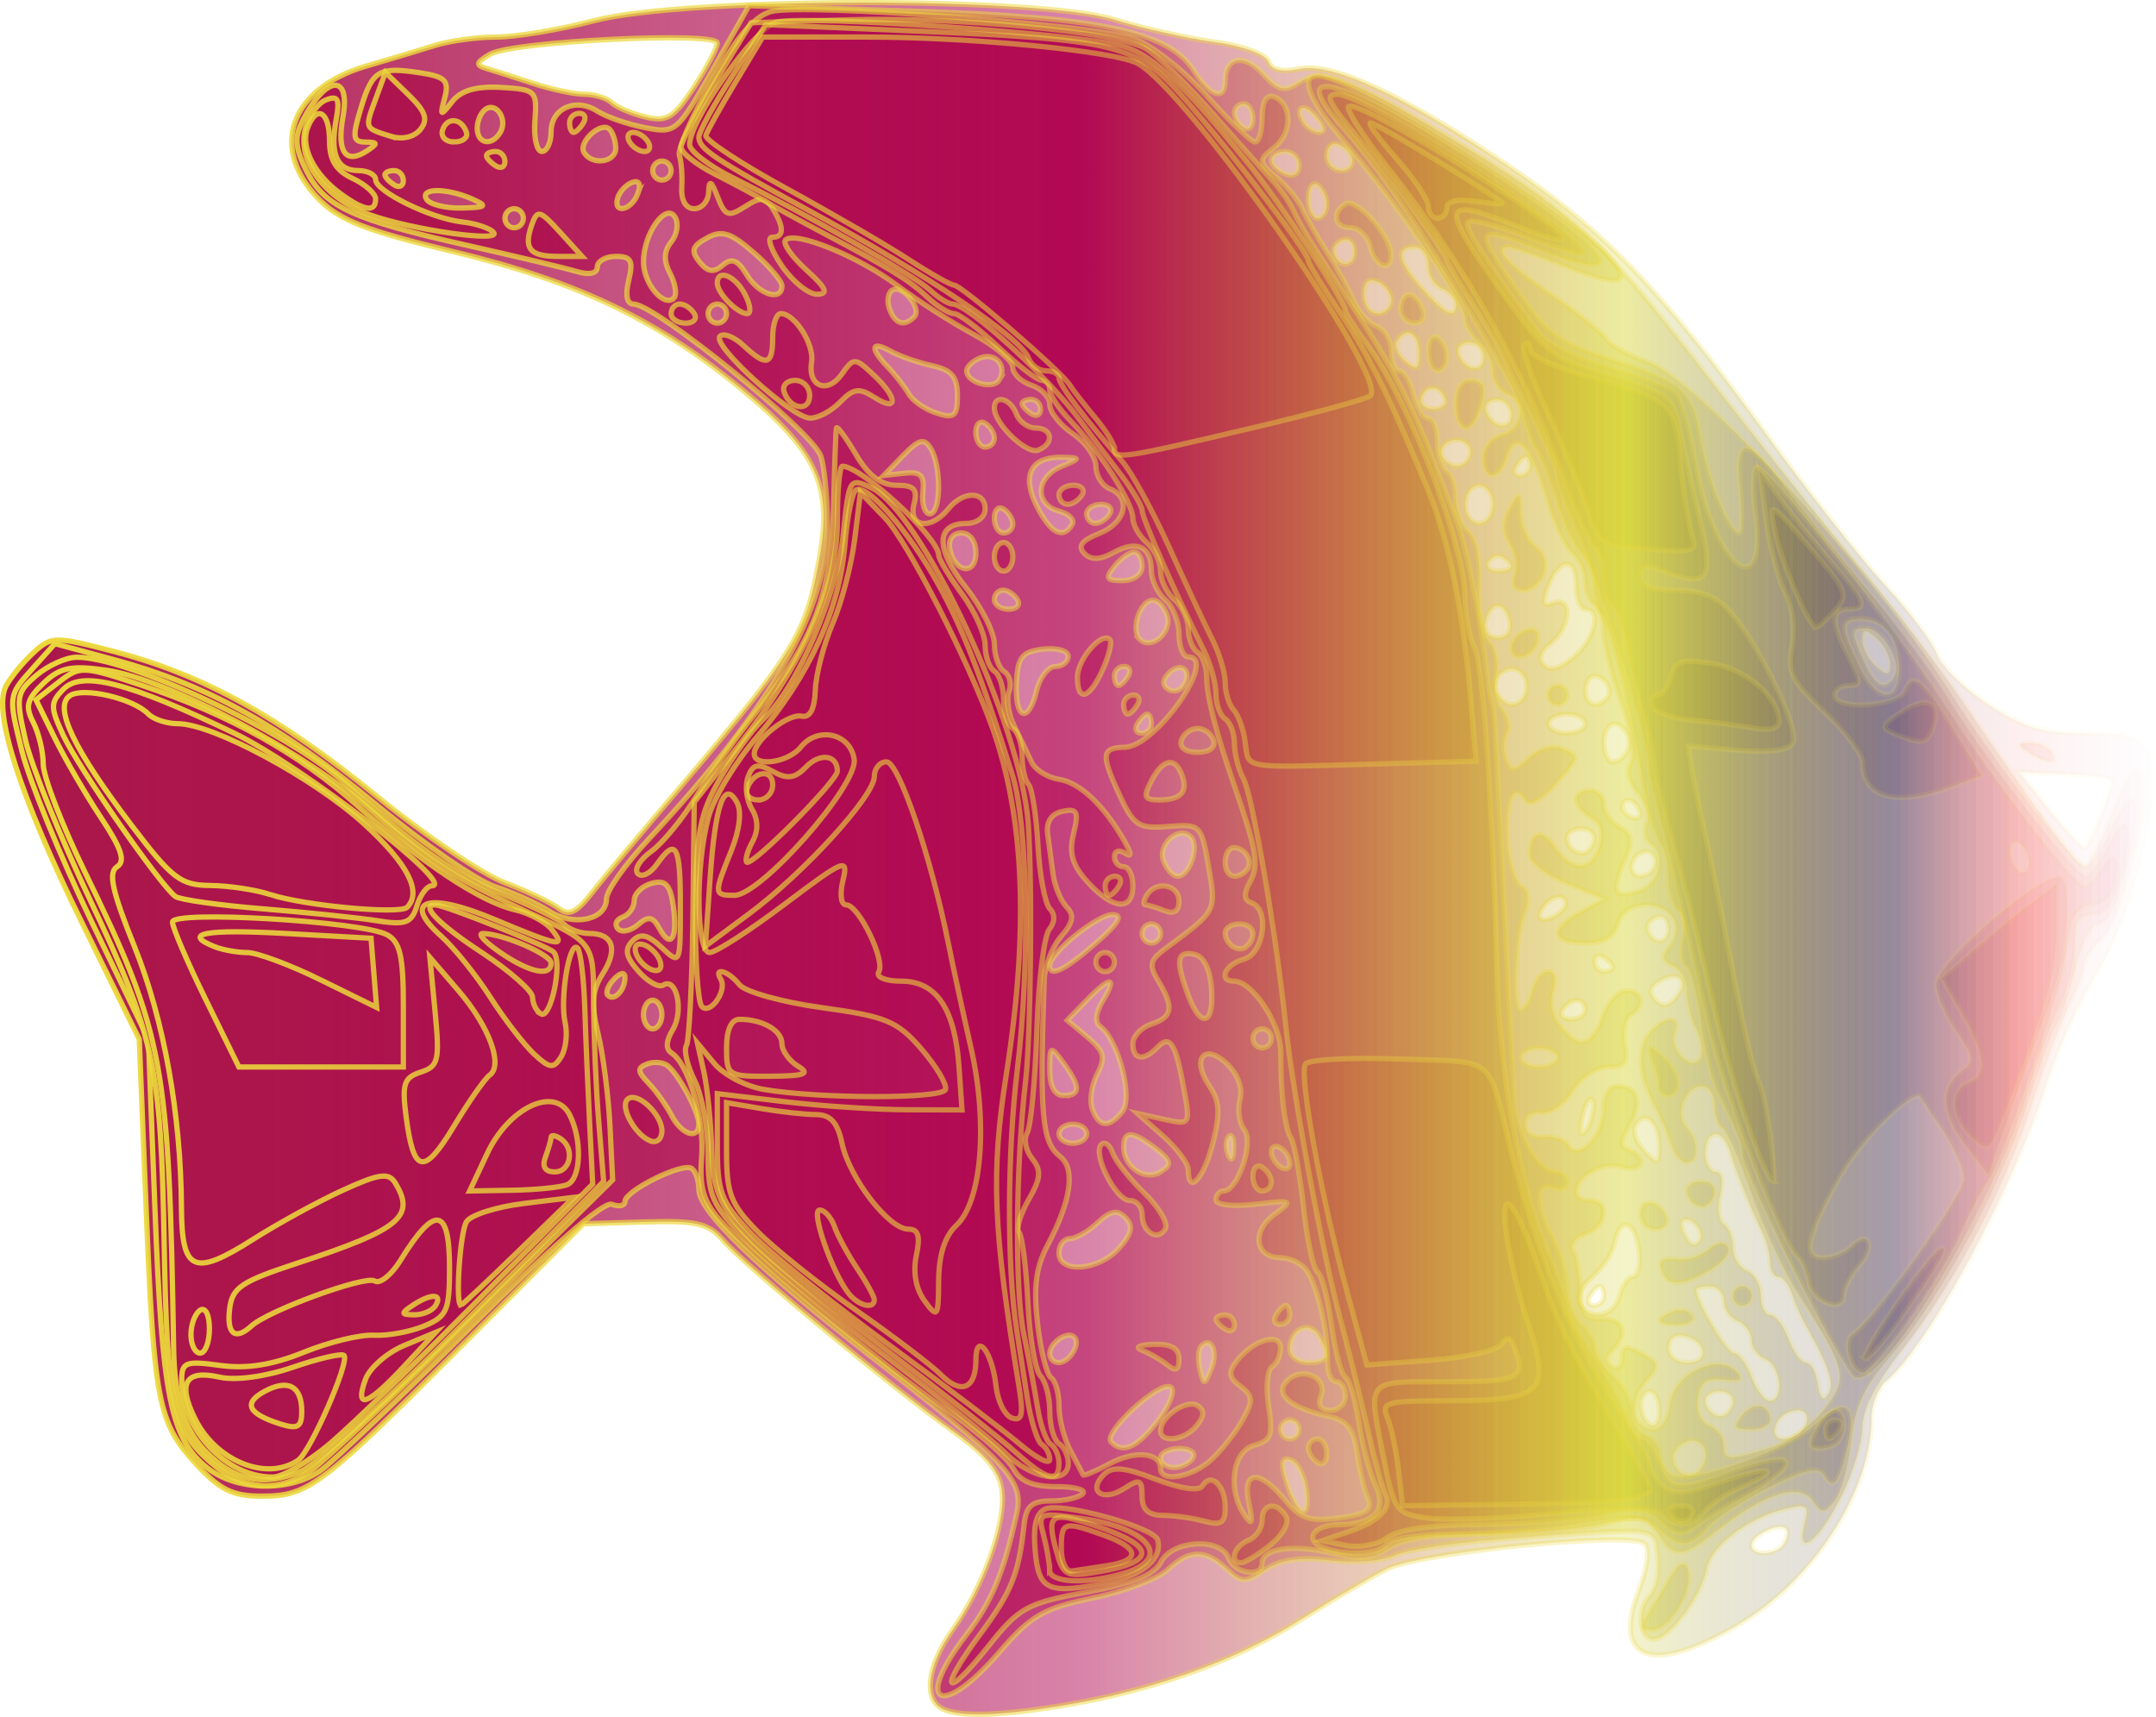 <svg version="1.1" xmlns="http://www.w3.org/2000/svg" xmlns:xlink="http://www.w3.org/1999/xlink" width="407.267" height="324.33" viewBox="0,0,407.267,324.33"><defs><linearGradient x1="38.238" y1="160.066" x2="445.085" y2="160.066" gradientUnits="userSpaceOnUse" id="color-1"><stop offset="0" stop-color="#aa184a"/><stop offset="0.5" stop-color="#b20853" stop-opacity="0.498"/><stop offset="0.75" stop-color="#d4d225" stop-opacity="0.247"/><stop offset="0.875" stop-color="#250a2f" stop-opacity="0.122"/><stop offset="0.938" stop-color="#f3140e" stop-opacity="0.059"/><stop offset="0.969" stop-color="#dc1323" stop-opacity="0.027"/><stop offset="1" stop-color="#c51339" stop-opacity="0"/></linearGradient><linearGradient x1="38.238" y1="160.066" x2="445.085" y2="160.066" gradientUnits="userSpaceOnUse" id="color-2"><stop offset="0" stop-color="#ecd83b"/><stop offset="1" stop-color="#ecd83b" stop-opacity="0"/></linearGradient><linearGradient x1="38.238" y1="160.066" x2="445.085" y2="160.066" gradientUnits="userSpaceOnUse" id="color-3"><stop offset="0" stop-color="#aa184a"/><stop offset="0.5" stop-color="#b20853" stop-opacity="0.498"/><stop offset="0.75" stop-color="#d4d225" stop-opacity="0.247"/><stop offset="0.875" stop-color="#250a2f" stop-opacity="0.122"/><stop offset="0.938" stop-color="#f3140e" stop-opacity="0.059"/><stop offset="0.969" stop-color="#dc1323" stop-opacity="0.027"/><stop offset="1" stop-color="#c51339" stop-opacity="0"/></linearGradient><linearGradient x1="38.238" y1="160.066" x2="445.085" y2="160.066" gradientUnits="userSpaceOnUse" id="color-4"><stop offset="0" stop-color="#ecd83b"/><stop offset="1" stop-color="#ecd83b" stop-opacity="0"/></linearGradient><linearGradient x1="38.238" y1="160.066" x2="445.085" y2="160.066" gradientUnits="userSpaceOnUse" id="color-5"><stop offset="0" stop-color="#aa184a"/><stop offset="0.5" stop-color="#b20853" stop-opacity="0.498"/><stop offset="0.75" stop-color="#d4d225" stop-opacity="0.247"/><stop offset="0.875" stop-color="#250a2f" stop-opacity="0.122"/><stop offset="0.938" stop-color="#f3140e" stop-opacity="0.059"/><stop offset="0.969" stop-color="#dc1323" stop-opacity="0.027"/><stop offset="1" stop-color="#c51339" stop-opacity="0"/></linearGradient><linearGradient x1="38.238" y1="160.066" x2="445.085" y2="160.066" gradientUnits="userSpaceOnUse" id="color-6"><stop offset="0" stop-color="#ecd83b"/><stop offset="1" stop-color="#ecd83b" stop-opacity="0"/></linearGradient><linearGradient x1="38.238" y1="160.066" x2="445.085" y2="160.066" gradientUnits="userSpaceOnUse" id="color-7"><stop offset="0" stop-color="#aa184a"/><stop offset="0.5" stop-color="#b20853" stop-opacity="0.498"/><stop offset="0.75" stop-color="#d4d225" stop-opacity="0.247"/><stop offset="0.875" stop-color="#250a2f" stop-opacity="0.122"/><stop offset="0.938" stop-color="#f3140e" stop-opacity="0.059"/><stop offset="0.969" stop-color="#dc1323" stop-opacity="0.027"/><stop offset="1" stop-color="#c51339" stop-opacity="0"/></linearGradient><linearGradient x1="38.238" y1="160.066" x2="445.085" y2="160.066" gradientUnits="userSpaceOnUse" id="color-8"><stop offset="0" stop-color="#ecd83b"/><stop offset="1" stop-color="#ecd83b" stop-opacity="0"/></linearGradient><linearGradient x1="38.238" y1="160.066" x2="445.085" y2="160.066" gradientUnits="userSpaceOnUse" id="color-9"><stop offset="0" stop-color="#aa184a"/><stop offset="0.5" stop-color="#b20853" stop-opacity="0.498"/><stop offset="0.75" stop-color="#d4d225" stop-opacity="0.247"/><stop offset="0.875" stop-color="#250a2f" stop-opacity="0.122"/><stop offset="0.938" stop-color="#f3140e" stop-opacity="0.059"/><stop offset="0.969" stop-color="#dc1323" stop-opacity="0.027"/><stop offset="1" stop-color="#c51339" stop-opacity="0"/></linearGradient><linearGradient x1="38.238" y1="160.066" x2="445.085" y2="160.066" gradientUnits="userSpaceOnUse" id="color-10"><stop offset="0" stop-color="#ecd83b"/><stop offset="1" stop-color="#ecd83b" stop-opacity="0"/></linearGradient><linearGradient x1="38.238" y1="160.066" x2="445.085" y2="160.066" gradientUnits="userSpaceOnUse" id="color-11"><stop offset="0" stop-color="#aa184a"/><stop offset="0.5" stop-color="#b20853" stop-opacity="0.498"/><stop offset="0.75" stop-color="#d4d225" stop-opacity="0.247"/><stop offset="0.875" stop-color="#250a2f" stop-opacity="0.122"/><stop offset="0.938" stop-color="#f3140e" stop-opacity="0.059"/><stop offset="0.969" stop-color="#dc1323" stop-opacity="0.027"/><stop offset="1" stop-color="#c51339" stop-opacity="0"/></linearGradient><linearGradient x1="38.238" y1="160.066" x2="445.085" y2="160.066" gradientUnits="userSpaceOnUse" id="color-12"><stop offset="0" stop-color="#ecd83b"/><stop offset="1" stop-color="#ecd83b" stop-opacity="0"/></linearGradient><linearGradient x1="38.238" y1="160.066" x2="445.085" y2="160.066" gradientUnits="userSpaceOnUse" id="color-13"><stop offset="0" stop-color="#aa184a"/><stop offset="0.5" stop-color="#b20853" stop-opacity="0.498"/><stop offset="0.75" stop-color="#d4d225" stop-opacity="0.247"/><stop offset="0.875" stop-color="#250a2f" stop-opacity="0.122"/><stop offset="0.938" stop-color="#f3140e" stop-opacity="0.059"/><stop offset="0.969" stop-color="#dc1323" stop-opacity="0.027"/><stop offset="1" stop-color="#c51339" stop-opacity="0"/></linearGradient><linearGradient x1="38.238" y1="160.066" x2="445.085" y2="160.066" gradientUnits="userSpaceOnUse" id="color-14"><stop offset="0" stop-color="#ecd83b"/><stop offset="1" stop-color="#ecd83b" stop-opacity="0"/></linearGradient></defs><g transform="translate(-36.366,-17.835)"><g data-paper-data="{&quot;isPaintingLayer&quot;:true}" fill-rule="nonzero" stroke-width="1" stroke-linecap="butt" stroke-linejoin="miter" stroke-miterlimit="10" stroke-dasharray="" stroke-dashoffset="0" style="mix-blend-mode: normal"><path d="M214.75,340.805c-4.053,-1.605 -3.367,-8.17 1.57,-15.077c5.815,-8.14 10.036,-20.002 9.327,-26.218c-0.424,-3.733 -2.89,-6.745 -9.298,-11.344c-11.693,-8.402 -39.313,-31.352 -43.4,-36.062c-2.774,-3.198 -5.047,-3.727 -14.827,-3.436l-11.548,0.343l-22.677,22.712c-26.945,26.986 -29.271,28.742 -38.121,28.742c-5.506,0 -7.908,-1.192 -12.449,-6.164c-7.158,-7.838 -7.861,-11.53 -9.396,-49.151l-1.262,-30.998l-10.879,-22.148c-11.623,-23.671 -16.793,-39.743 -14.316,-44.523c0.826,-1.587 3.117,-4.402 5.099,-6.251c3.448,-3.227 4.082,-3.239 15.147,-0.372c16.926,4.39 31.399,12.344 49.82,27.387c8.995,7.338 19.892,14.694 24.206,16.345c4.32,1.651 8.92,3.849 10.228,4.884c1.785,1.407 3.256,0.762 5.861,-2.564c1.913,-2.442 7.617,-9.309 12.682,-15.252c26.579,-31.207 27.957,-33.388 30.672,-48.575c2.425,-13.519 -0.5,-19.915 -14.362,-31.405c-16.159,-13.397 -31.294,-20.659 -54.826,-26.305c-16.566,-3.983 -21.566,-5.943 -25.491,-9.995c-9.367,-9.676 -5.315,-20.88 9.071,-25.073c4.32,-1.256 10.123,-3.006 12.908,-3.878c2.779,-0.878 8.03,-1.593 11.664,-1.593c3.634,0 11.955,-1.396 18.491,-3.105c16.921,-4.431 84.126,-4.553 98.232,-0.18c5.28,1.634 13.769,3.529 18.874,4.216c5.245,0.704 9.676,2.308 10.193,3.681c0.599,1.622 2.558,2.099 5.844,1.419c6.274,-1.297 19.444,4.82 39.598,18.386c17.921,12.065 29.114,23.7 48.43,50.349c7.902,10.897 18.095,23.846 22.654,28.765c4.559,4.925 8.974,10.809 9.809,13.077c0.835,2.268 5.221,6.547 9.747,9.513c6.688,4.384 10.113,5.39 18.292,5.39c8.384,0 10.386,0.622 11.991,3.721c3.033,5.855 -2.747,30.248 -9.877,41.673c-3.198,5.128 -7.51,14.641 -9.581,21.148c-6.307,19.793 -21.974,48.808 -30.131,55.803c-1.541,1.32 -2.803,4.437 -2.803,6.925c0,13.693 -10.844,30.602 -25.032,39.022c-16.391,9.734 -24.09,7.105 -18.927,-6.466c1.657,-4.361 2.053,-7.664 1.035,-8.71c-2.297,-2.372 -42.133,1.512 -48.657,4.751c-2.878,1.43 -10.333,5.826 -16.572,9.774c-11.746,7.431 -27.183,13.036 -43.656,15.856c-11.967,2.053 -19.805,2.372 -23.357,0.965zM373.414,309.348c0.634,-1.052 0.791,-2.291 0.355,-2.744c-1.215,-1.256 -6.53,1.233 -6.53,3.058c0,2.256 4.785,2.012 6.175,-0.314zM337.479,264.43c1.018,0 1.849,-0.808 1.849,-1.797c0,-0.994 -0.343,-1.803 -0.768,-1.803c-0.424,0 -1.256,0.808 -1.849,1.803c-0.593,0.988 -0.244,1.797 0.768,1.797zM430.124,177.926c0.835,0.029 5.148,-10.618 5.147,-12.705c0,-0.424 -3.944,-0.942 -8.764,-1.151l-8.764,-0.384l5.712,7.105c3.142,3.907 6.143,7.117 6.67,7.135zM158.272,39.927c4.064,0.988 5.349,0.204 9.158,-5.588c2.442,-3.71 4.437,-7.478 4.437,-8.373c0,-2.233 -38.691,-0.337 -42.895,2.099c-2.692,1.558 -2.832,2.076 -0.715,2.698c1.442,0.424 5.419,1.692 8.844,2.826c3.431,1.128 7.786,2.053 9.681,2.053c1.901,0 4.198,0.704 5.111,1.57c0.913,0.861 3.785,2.087 6.379,2.715z" fill="url(#color-1)" stroke="url(#color-2)"/><path d="M218.872,326.711c4.878,-6.344 7.14,-11.821 9.588,-23.189c1.297,-6.047 -1.686,-9.222 -27.811,-29.643c-21.543,-16.833 -32.271,-27.247 -32.271,-31.335c0,-1.715 -0.622,-3.518 -1.378,-4c-1.773,-1.128 -12.577,4.233 -12.577,6.239c0,0.837 -1.111,1.082 -2.465,0.547c-1.535,-0.611 -11.53,8.088 -26.602,23.148c-13.275,13.269 -26.079,25.491 -28.451,27.154c-5.896,4.14 -16.002,3.855 -21.491,-0.599c-6.809,-5.536 -8.408,-13.478 -9.769,-48.581l-1.25,-32.277l-10.687,-22.16c-5.879,-12.187 -11.839,-26.794 -13.24,-32.457c-2.529,-10.193 -2.512,-10.35 1.861,-15.217l4.413,-4.919l11.292,3.058c17.415,4.716 31.446,12.484 49.291,27.276c8.984,7.449 19.136,14.461 22.561,15.577c3.419,1.122 8.024,3.204 10.228,4.634c4.605,2.983 10.821,1.64 10.821,-2.349c0,-1.489 3.535,-6.501 7.861,-11.141c23.573,-25.282 34.074,-43.807 33.882,-59.769c-0.07,-5.448 -0.657,-11.228 -1.308,-12.845c-1.965,-4.861 -31.277,-28.591 -35.318,-28.591c-1.268,0 -1.605,-1.657 -0.913,-4.501c0.895,-3.692 0.459,-4.506 -2.425,-4.506c-1.936,0 -3.524,0.907 -3.524,2.012c0,1.233 -1.518,1.558 -3.925,0.837c-2.157,-0.645 -11.379,-2.849 -20.497,-4.896c-21.776,-4.89 -27.114,-7.356 -30.463,-14.042c-2.239,-4.466 -2.378,-6.355 -0.727,-9.6c4.349,-8.53 9.071,-8.931 7.565,-0.64c-1.204,6.611 0.512,9.042 4.518,6.419c2.157,-1.407 2.117,-1.657 -0.256,-1.68c-2.39,-0.023 -2.518,-0.936 -0.89,-6.309c2.198,-7.257 3.367,-7.972 11.147,-6.78c4.844,0.738 5.565,1.465 4.704,4.716c-0.93,3.524 -0.814,3.588 1.407,0.75c1.663,-2.128 4.553,-2.971 9.251,-2.698c6.565,0.378 6.809,0.616 6.384,6.245c-0.244,3.215 0.343,5.85 1.308,5.85c0.965,0 1.75,-1.646 1.75,-3.657c0,-4.501 4.64,-6.6 8.739,-3.954c1.675,1.076 5.722,2.477 8.995,3.111c5.838,1.134 6.076,0.93 12.798,-10.937l6.85,-12.1l31.463,1.041c35.242,1.163 47.913,3.873 52.593,11.257c3.134,4.937 5.902,5.797 5.902,1.837c0,-4.518 3.628,-5.134 7.164,-1.221c2.762,3.064 4.006,3.39 6.582,1.733c4.442,-2.867 9.274,-1.192 27.05,9.356c24.485,14.531 29.469,19.078 50.227,45.872c10.751,13.868 24.119,30.614 29.707,37.208c5.594,6.594 14.271,18.02 19.291,25.387c14.809,21.735 21.06,30.184 22.342,30.184c0.663,0 2.99,-4.541 5.169,-10.088c3.017,-7.675 4.324,-9.414 5.476,-7.292c2.212,4.082 -3.288,27.148 -7.387,30.98c-1.865,1.744 -3.395,4.059 -3.401,5.14c-0.006,1.087 -1.214,4.355 -2.684,7.268c-1.471,2.913 -4.649,11.373 -7.064,18.805c-5.303,16.316 -14.498,33.69 -24.617,46.517c-4.855,6.158 -7.489,11.275 -7.489,14.548c0,2.779 -1.768,8.623 -3.925,12.996c-4.262,8.629 -8.704,11.967 -7.007,5.262c0.913,-3.599 0.535,-3.855 -4.059,-2.721c-6.786,1.669 -13.647,6.983 -14.432,11.182c-0.954,5.099 -7.094,13.321 -9.943,13.321c-2.931,0 -3.338,-5.617 -0.622,-8.425c1.035,-1.07 1.628,-4.274 1.308,-7.117c-0.645,-5.844 1.297,-5.605 -28.48,-3.454c-9.594,0.698 -19.165,2.122 -21.264,3.169c-2.099,1.052 -7.547,1.477 -12.106,0.942c-5.809,-0.674 -9.501,-0.14 -12.362,1.797c-3.675,2.489 -4.378,2.471 -7.216,-0.186c-4.03,-3.762 -7.001,-3.716 -11.164,0.18c-1.837,1.715 -8.175,4.111 -14.095,5.326c-9.344,1.925 -11.67,3.274 -17.735,10.309c-10.92,12.664 -16.293,9.798 -6.198,-3.314zM283.205,299.702c-0.314,-2.896 -1.634,-5.629 -2.931,-6.07c-1.756,-0.593 -2.047,0.297 -1.116,3.466c2.018,6.885 4.698,8.606 4.047,2.605zM258.11,295.056c1.384,0 3,-0.808 3.593,-1.797c0.593,-0.994 -0.541,-1.803 -2.512,-1.803c-1.977,0 -3.593,0.808 -3.593,1.803c0,0.988 1.134,1.797 2.512,1.797zM255.191,286.078c2.18,-2.849 3.221,-5.652 2.314,-6.227c-2.053,-1.314 -12.885,8.675 -11.245,10.367c2.239,2.314 4.972,1.047 8.931,-4.14zM373.105,289.654c2.593,0 4.599,-1.704 4.599,-3.902c0,-2.611 -4.815,-1.622 -5.861,1.198c-0.576,1.553 -0.035,2.704 1.262,2.704zM280.019,289.654c0.959,0 1.744,-0.814 1.744,-1.803c0,-0.988 -0.785,-1.803 -1.744,-1.803c-0.959,0 -1.744,0.814 -1.744,1.803c0,0.988 0.785,1.803 1.744,1.803zM348.05,286.95c0.959,0.611 1.744,-0.552 1.744,-2.593c0,-2.041 -0.785,-3.71 -1.744,-3.71c-0.959,0 -1.744,1.169 -1.744,2.593c0,1.43 0.785,3.099 1.744,3.71zM362.633,284.799c1.965,-2.029 1.198,-4.152 -1.5,-4.152c-1.436,0 -2.617,0.762 -2.617,1.692c0,2.274 2.727,3.902 4.117,2.46zM379.769,279.292c0.372,2.71 1.012,3.332 1.925,1.878c1.233,-1.971 0.18,-5.175 -4.309,-13.135c-0.837,-1.489 -1.989,-4.123 -2.553,-5.855c-0.564,-1.733 -1.715,-3.152 -2.564,-3.152c-0.849,0 -1.541,-1.227 -1.541,-2.727c0,-1.5 -0.692,-4.134 -1.541,-5.855c-1.936,-3.925 -4.82,-11.158 -6.094,-15.287c-1.337,-4.309 -4.576,-3.989 -4.576,0.448c0,1.983 0.872,3.605 1.936,3.605c1.175,0 1.512,1.715 0.861,4.39c-0.587,2.419 -0.279,4.902 0.686,5.512c0.965,0.616 1.75,2.605 1.75,4.425c0,1.814 1.18,3.768 2.617,4.338c1.442,0.57 2.617,2.686 2.617,4.698c0,2.012 0.802,3.657 1.785,3.657c0.988,0 2.535,2.029 3.448,4.506c0.913,2.477 2.407,4.501 3.326,4.501c0.913,0 1.919,1.826 2.227,4.053zM370.687,282.45c2.797,0 2.087,-6.704 -0.831,-7.861c-1.436,-0.57 -2.617,-2.192 -2.617,-3.599c0,-1.413 -1.175,-3.035 -2.617,-3.605c-1.436,-0.57 -2.617,-2.279 -2.617,-3.797c0,-1.518 -1.175,-2.756 -2.617,-2.756c-1.436,0 -2.617,0.279 -2.617,0.622c0,2.268 5.797,11.99 7.146,11.99c0.913,0 2.407,2.023 3.32,4.501c0.913,2.477 2.465,4.506 3.448,4.506zM263.023,276.449c0.721,3.152 0.82,3.152 2.117,0.064c1.366,-3.256 0.058,-6.384 -1.843,-4.413c-0.57,0.581 -0.686,2.541 -0.273,4.349zM355.173,275.24c4.25,0 3.652,-4.21 -0.727,-5.082c-1.721,-0.349 -2.907,0.57 -2.907,2.25c0,1.669 1.494,2.832 3.634,2.832zM283.508,275.24c3.785,0 4.28,-1.326 1.913,-5.181c-1.785,-2.907 -5.402,-1.175 -5.402,2.588c0,1.425 1.57,2.593 3.489,2.593zM236.305,275.24c2.058,0 4.262,-3.512 3.012,-4.803c-1.25,-1.291 -4.652,0.983 -4.652,3.111c0,0.93 0.738,1.692 1.64,1.692zM342.311,262.633c0.5,-1.983 1.657,-3.605 2.57,-3.605c0.913,0 1.407,-2.227 1.105,-4.954c-0.634,-5.681 -3.675,-6.652 -4.64,-1.483c-0.355,1.907 -2.256,4.815 -4.227,6.46c-2,1.675 -3.024,3.919 -2.326,5.088c1.994,3.338 6.524,2.425 7.518,-1.506zM247.783,253.58c2.413,-2.75 2.704,-4.152 1.186,-5.722c-1.518,-1.57 -2.803,-1.337 -5.239,0.942c-1.779,1.663 -4.152,3.024 -5.28,3.024c-1.122,0 -2.041,1.215 -2.041,2.698c0,3.989 7.611,3.355 11.373,-0.942zM354.906,251.615c0.925,1.553 1.826,1.733 2.547,0.523c1.07,-1.779 -1.93,-5.03 -3.32,-3.599c-0.361,0.378 -0.017,1.762 0.773,3.076zM255.65,239.177c2.146,-1.372 2,-2.053 -0.93,-4.344c-4.378,-3.413 -6.1,-3.512 -6.1,-0.349c0,3.838 4.093,6.571 7.03,4.692zM346.974,235.264c2.599,2.686 2.82,2.611 2.82,-0.965c0,-4.489 -2.692,-6.885 -4.448,-3.954c-0.657,1.105 0.076,3.32 1.628,4.919zM268.361,235.944c0.558,1.442 0.971,1.012 1.052,-1.087c0.076,-1.896 -0.337,-2.96 -0.913,-2.361c-0.581,0.593 -0.645,2.151 -0.14,3.448zM239.026,233.804c1.442,0 2.617,-0.808 2.617,-1.797c0,-0.994 -1.175,-1.803 -2.617,-1.803c-1.436,0 -2.617,0.808 -2.617,1.803c0,0.988 1.18,1.797 2.617,1.797zM335.188,232.008c1.239,0 2.901,-5.483 1.96,-6.454c-0.477,-0.494 -1.285,0.756 -1.797,2.779c-0.512,2.018 -0.587,3.675 -0.163,3.675zM168.378,230.182c0,-2.326 -3.861,-9.513 -5.948,-11.071c-0.872,-0.651 -2.617,-0.773 -3.878,-0.273c-1.837,0.727 -1.779,1.436 0.291,3.576c1.419,1.465 3.39,4.227 4.378,6.129c1.901,3.669 5.158,4.704 5.158,1.64zM248.37,227.815c2.07,-2.576 -0.738,-13.513 -4.111,-16.019c-1.134,-0.843 -0.977,-2.576 0.454,-4.954c2.814,-4.698 1.407,-4.681 -3.157,0.029l-3.576,3.692l3.809,3.186c3.181,2.663 3.483,3.809 1.837,6.989c-1.082,2.087 -1.494,5.076 -0.919,6.634c1.285,3.46 3.122,3.605 5.663,0.442zM237.282,224.798c3.256,0 3.239,-1.698 -0.058,-6.198c-2.454,-3.355 -2.558,-3.297 -2.558,1.355c0,3.105 0.942,4.844 2.617,4.844zM159.656,212.192c0.959,0 1.744,-1.221 1.744,-2.704c0,-1.489 -0.785,-2.704 -1.744,-2.704c-0.959,0 -1.744,1.215 -1.744,2.704c0,1.483 0.785,2.704 1.744,2.704zM333.118,210.389c1.5,0 2.721,-0.814 2.721,-1.803c0,-0.988 -0.738,-1.803 -1.64,-1.803c-0.907,0 -2.128,0.814 -2.721,1.803c-0.593,0.988 0.145,1.803 1.64,1.803zM349.097,206.784c1.361,1.407 2.483,1.215 3.995,-0.663c2.529,-3.14 0.18,-5.158 -3.367,-2.896c-1.808,1.157 -1.983,2.157 -0.628,3.559zM151.196,205.854c1.163,1.204 3.227,-0.93 3.227,-3.332c0,-1.128 -0.814,-1.023 -2.064,0.267c-1.134,1.175 -1.657,2.553 -1.163,3.064zM339.328,201.382c0.959,0 1.744,-0.361 1.744,-0.797c0,-0.436 -0.785,-1.297 -1.744,-1.907c-0.959,-0.611 -1.744,-0.256 -1.744,0.797c0,1.047 0.785,1.907 1.744,1.907zM243.387,195.975c4.326,-3.762 5.245,-5.32 3.14,-5.355c-2.849,-0.047 -11.862,7.262 -11.862,9.617c0,2.279 2.739,0.942 8.722,-4.262zM351.539,193.271c0,-1.651 -0.983,-2.663 -2.18,-2.25c-1.198,0.413 -1.983,1.494 -1.744,2.401c0.797,3.024 3.925,2.901 3.925,-0.151zM253.853,195.975c0.959,0 1.744,-0.808 1.744,-1.803c0,-0.988 -0.785,-1.797 -1.744,-1.797c-0.959,0 -1.744,0.808 -1.744,1.797c0,0.994 0.785,1.803 1.744,1.803zM160.918,193.224c2.186,4.03 3.5,1.907 2.634,-4.233c-0.581,-4.064 -1.465,-5.001 -4.064,-4.303c-1.826,0.494 -3.32,1.954 -3.32,3.239c0,1.291 -0.983,2.704 -2.18,3.146c-1.198,0.442 -1.611,1.436 -0.913,2.21c0.698,0.773 2.396,0.436 3.785,-0.75c1.994,-1.715 2.838,-1.57 4.059,0.692zM330.606,190.573c1.384,-0.884 1.936,-2.204 1.227,-2.936c-0.704,-0.733 -2.198,-0.384 -3.32,0.773c-2.634,2.721 -1.163,4.239 2.093,2.163zM346.015,183.363c2.274,0 3.78,-2.14 2.739,-3.878c-1.116,-1.867 -4.192,-0.262 -4.192,2.186c0,0.93 0.657,1.692 1.454,1.692zM258.848,183.363c2.244,0 4.14,-5.698 2.46,-7.431c-2.198,-2.274 -6.326,1.372 -5.146,4.547c0.587,1.587 1.797,2.884 2.686,2.884zM336.467,178.513c1.965,-2.029 1.198,-4.157 -1.5,-4.157c-1.436,0 -2.617,0.768 -2.617,1.698c0,2.274 2.727,3.896 4.117,2.46zM344.782,172.332c1.076,0.372 1.663,-0.238 1.308,-1.355c-0.733,-2.256 -3.274,-2.785 -3.274,-0.674c0,0.744 0.884,1.657 1.965,2.029zM340.968,161.75c2.343,0 3.995,-3.279 2.721,-5.408c-1.82,-3.047 -4.361,-2 -4.361,1.803c0,1.983 0.738,3.605 1.64,3.605zM332.351,156.342c1.919,0 3.489,-0.808 3.489,-1.803c0,-0.988 -1.57,-1.803 -3.489,-1.803c-1.919,0 -3.489,0.814 -3.489,1.803c0,0.994 1.57,1.803 3.489,1.803zM252.004,156.342c1.018,0 1.849,-0.808 1.849,-1.803c0,-0.988 -0.343,-1.803 -0.768,-1.803c-0.424,0 -1.256,0.814 -1.849,1.803c-0.593,0.994 -0.244,1.803 0.768,1.803zM232.205,148.236c0.599,-2.477 2.186,-4.506 3.524,-4.506c1.332,0 2.425,-0.861 2.425,-1.919c0,-1.058 -2.14,-1.663 -4.751,-1.349c-4.018,0.477 -4.797,1.477 -5.03,6.425c-0.326,6.902 2.262,7.815 3.832,1.349zM339.863,149.789c1.396,-1.442 -0.18,-4.256 -2.384,-4.256c-0.901,0 -1.64,1.215 -1.64,2.704c0,2.785 2.058,3.576 4.024,1.553zM321.884,150.94c2.692,0 3.954,-3.843 1.942,-5.925c-2.407,-2.483 -6.448,0.959 -4.652,3.966c0.645,1.076 1.867,1.96 2.71,1.96zM257.069,148.062c0.977,0.622 2.303,0.256 2.942,-0.82c1.657,-2.768 -0.611,-4.553 -2.849,-2.244c-1.256,1.297 -1.285,2.303 -0.093,3.064zM247.643,147.335c0.424,0 1.256,-0.808 1.849,-1.803c0.593,-0.988 0.244,-1.803 -0.768,-1.803c-1.018,0 -1.849,0.814 -1.849,1.803c0,0.994 0.349,1.803 0.768,1.803zM327.99,143.486c1.157,1.192 3.058,0.68 5.669,-1.523c3.989,-3.367 5.355,-9.042 2.18,-9.042c-0.959,0 -1.744,-2.093 -1.744,-4.652c0,-5.46 -3.378,-5.088 -5.413,0.599c-1.07,2.989 -0.808,3.646 1.14,2.872c3.652,-1.448 3.227,4.756 -0.523,7.617c-2.035,1.553 -2.471,2.931 -1.308,4.128zM251.632,138.555c2.198,2.274 6.326,-1.372 5.146,-4.547c-1.39,-3.745 -4,-3.686 -5.413,0.116c-0.611,1.651 -0.494,3.646 0.267,4.431zM319.268,138.328c1.797,0 2.651,-1.18 2.285,-3.152c-0.744,-3.977 -3.843,-3.89 -4.594,0.128c-0.343,1.843 0.558,3.024 2.308,3.024zM226.92,132.921c1.494,0 2.233,-0.808 1.64,-1.797c-0.593,-0.994 -1.814,-1.803 -2.721,-1.803c-0.901,0 -1.64,0.808 -1.64,1.803c0,0.988 1.227,1.797 2.721,1.797zM248.405,127.519c2.128,0 3.704,-1.151 3.704,-2.704c0,-1.483 -0.686,-2.698 -1.529,-2.698c-0.843,0 -2.512,1.215 -3.704,2.698c-1.814,2.262 -1.564,2.704 1.529,2.704zM319.163,125.716c3.064,0 3.518,-1.082 1.099,-2.622c-0.895,-0.57 -2.117,-0.215 -2.721,0.791c-0.605,1.006 0.128,1.832 1.622,1.832zM220.71,122.262c0,-2.21 -1.128,-3.75 -2.744,-3.75c-1.622,0 -2.512,1.227 -2.18,3c0.849,4.524 4.925,5.14 4.925,0.75zM238.904,116.913c0.523,-0.878 -0.605,-2.018 -2.512,-2.529c-4.681,-1.268 -4.402,-6.414 0.454,-8.425c3.704,-1.541 3.721,-1.64 0.349,-1.744c-6.041,-0.192 -7.949,3.291 -5.012,9.158c2.605,5.204 4.977,6.454 6.722,3.541zM225.943,118.512c0.959,0 1.744,-0.762 1.744,-1.698c0,-0.93 -0.785,-2.192 -1.744,-2.808c-0.959,-0.611 -1.744,0.151 -1.744,1.698c0,1.547 0.785,2.808 1.744,2.808zM315.779,116.71c1.454,0 2.617,-1.599 2.617,-3.605c0,-2 -1.163,-3.599 -2.617,-3.599c-1.454,0 -2.617,1.599 -2.617,3.599c0,2.006 1.163,3.605 2.617,3.605zM243.282,116.71c0.907,0 2.128,-0.808 2.721,-1.803c0.593,-0.988 -0.145,-1.803 -1.64,-1.803c-1.494,0 -2.721,0.814 -2.721,1.803c0,0.994 0.738,1.803 1.64,1.803zM212.011,114.907c2.117,0 2.233,-8.989 0.157,-12.374c-1.221,-1.989 -2.215,-1.733 -5.181,1.326l-3.669,3.791l3.896,-0.424c3.105,-0.337 3.814,0.401 3.489,3.628c-0.233,2.233 0.361,4.053 1.308,4.053zM323.524,107.703c1.018,0 1.849,-0.808 1.849,-1.803c0,-0.988 -0.343,-1.803 -0.768,-1.803c-0.424,0 -1.256,0.814 -1.849,1.803c-0.593,0.994 -0.244,1.803 0.768,1.803zM311.418,105.9c2.442,0 3.721,-3.239 1.773,-4.483c-2.326,-1.483 -5.605,0.651 -4.314,2.808c0.552,0.919 1.698,1.675 2.541,1.675zM222.454,102.295c0.959,0 1.744,-0.762 1.744,-1.692c0,-0.93 -0.785,-2.198 -1.744,-2.808c-0.959,-0.611 -1.744,0.151 -1.744,1.692c0,1.547 0.785,2.808 1.744,2.808zM321.884,96.143c0,-1.57 -1.244,-2.855 -2.762,-2.855c-1.518,0 -2.454,0.965 -2.07,2.14c1.076,3.343 4.832,3.896 4.832,0.715zM231.176,95.992c0.959,0.611 1.744,0.256 1.744,-0.797c0,-1.047 -0.785,-1.907 -1.744,-1.907c-0.959,0 -1.744,0.361 -1.744,0.797c0,0.436 0.785,1.297 1.744,1.907zM213.296,95.876c3.361,1.082 3.925,0.605 3.925,-3.332c0,-3.553 -1.082,-4.826 -4.797,-5.634c-2.64,-0.576 -6.169,-1.814 -7.85,-2.75c-3.727,-2.087 -3.966,-0.564 -0.477,3.041c1.419,1.465 3.186,3.733 3.925,5.041c0.744,1.308 3.117,2.942 5.274,3.634zM307.057,95.091c1.599,0 2.646,-0.808 2.326,-1.803c-0.878,-2.715 -3.681,-3 -4.506,-0.448c-0.401,1.239 0.581,2.25 2.18,2.25zM225.117,89.608c1.582,-2.64 -0.715,-5.291 -3.593,-4.152c-1.407,0.558 -2.558,1.651 -2.558,2.431c0,2.233 5.006,3.634 6.152,1.721zM316.651,85.334c0,-1.57 -1.244,-2.855 -2.762,-2.855c-1.518,0 -2.454,0.965 -2.07,2.14c1.076,3.343 4.832,3.896 4.832,0.715zM301.841,86.101c2.163,1.855 2.599,1.582 2.599,-1.599c0,-3.861 -2.477,-5.163 -4.239,-2.227c-0.523,0.878 0.215,2.599 1.64,3.826zM209.063,77.693c1.541,-1.587 -2.308,-6.233 -4.175,-5.041c-0.808,0.517 -1.029,2.128 -0.488,3.582c1.052,2.832 2.808,3.378 4.663,1.459zM171.867,78.88c0.959,0 1.744,-0.814 1.744,-1.803c0,-0.988 -0.785,-1.803 -1.744,-1.803c-0.959,0 -1.744,0.814 -1.744,1.803c0,0.988 0.785,1.803 1.744,1.803zM311.418,75.216c0,-1.018 -1.175,-2.32 -2.617,-2.89c-1.436,-0.576 -2.617,-2.576 -2.617,-4.448c0,-1.878 -1.175,-3.413 -2.617,-3.413c-3.75,0 -3.233,2.727 1.506,8.013c4.402,4.908 6.344,5.745 6.344,2.739zM296.591,77.077c1.442,0 2.617,-1.128 2.617,-2.512c0,-1.378 -1.175,-2.971 -2.617,-3.547c-1.779,-0.704 -2.617,0.099 -2.617,2.512c0,1.954 1.175,3.547 2.617,3.547zM163.68,74.123c0.599,-0.616 0.273,-2.692 -0.715,-4.605c-1.279,-2.465 -1.215,-4.216 0.209,-5.989c1.111,-1.378 1.436,-3.477 0.727,-4.663c-1.733,-2.896 -5.989,3.093 -5.989,8.425c0,4.134 3.907,8.757 5.768,6.832zM184.078,71.832c0,-0.901 -2.413,-3.739 -5.361,-6.297c-4.355,-3.785 -6.012,-4.297 -8.832,-2.739c-2.791,1.541 -3.064,2.436 -1.39,4.518c1.541,1.913 2.698,2.082 4.378,0.64c1.721,-1.477 2.843,-1.035 4.547,1.779c2.279,3.768 6.658,5.146 6.658,2.099zM292.23,65.366c0,-1.651 -0.983,-2.663 -2.18,-2.25c-1.198,0.413 -1.983,1.494 -1.744,2.401c0.797,3.018 3.925,2.901 3.925,-0.151zM133.49,60.866c0.959,0 1.744,-0.814 1.744,-1.803c0,-0.994 -0.785,-1.803 -1.744,-1.803c-0.959,0 -1.744,0.808 -1.744,1.803c0,0.988 0.785,1.803 1.744,1.803zM285.252,59.063c0.959,0 1.744,-1.169 1.744,-2.599c0,-1.425 -0.785,-3.093 -1.744,-3.71c-0.959,-0.611 -1.744,0.558 -1.744,2.599c0,2.041 0.785,3.71 1.744,3.71zM156.854,54.406c0.651,-1.75 0.262,-2.576 -1.012,-2.14c-1.14,0.395 -2.384,1.68 -2.762,2.855c-1.047,3.245 2.558,2.558 3.774,-0.715zM123.565,57.133c4.692,-0.105 5.018,-0.366 2.076,-1.675c-4.867,-2.157 -10.013,-2.157 -8.722,0c0.593,0.994 3.582,1.744 6.646,1.675zM110.813,52.754c0.959,0.616 1.744,0.256 1.744,-0.791c0,-1.052 -0.785,-1.907 -1.744,-1.907c-0.959,0 -1.744,0.355 -1.744,0.791c0,0.436 0.785,1.297 1.744,1.907zM279.147,50.708c1.593,0.628 2.617,0 2.617,-1.611c0,-1.454 -1.175,-2.646 -2.617,-2.646c-1.436,0 -2.617,0.727 -2.617,1.611c0,0.884 1.18,2.076 2.617,2.646zM161.401,51.853c0.959,0 1.744,-0.808 1.744,-1.797c0,-0.994 -0.785,-1.803 -1.744,-1.803c-0.959,0 -1.744,0.808 -1.744,1.803c0,0.988 0.785,1.797 1.744,1.797zM289.759,50.056c3.082,0 2.547,-3.878 -0.692,-4.995c-1.14,-0.39 -2.07,0.57 -2.07,2.14c0,1.57 1.244,2.855 2.762,2.855zM152.679,45.852c0,-1.32 -0.517,-2.936 -1.145,-3.588c-1.582,-1.628 -6.024,2.407 -4.838,4.39c1.489,2.483 5.983,1.878 5.983,-0.802zM130.874,42.846c1.425,-2.372 -0.663,-5.751 -2.739,-4.425c-0.89,0.57 -1.622,2.204 -1.622,3.634c0,2.971 2.756,3.471 4.361,0.791zM285.566,42.846c1.157,0 1.029,-1.029 -0.349,-2.744c-2.39,-2.977 -4.53,-2.314 -2.651,0.826c0.628,1.058 1.983,1.919 3,1.919zM271.297,41.945c0.959,0.616 1.744,-0.145 1.744,-1.692c0,-1.547 -0.785,-2.808 -1.744,-2.808c-0.959,0 -1.744,0.762 -1.744,1.692c0,0.936 0.785,2.198 1.744,2.808zM419.57,159.947c-2.255,-1.506 -2.209,-1.75 0.333,-1.773c1.622,-0.017 3.435,0.779 4.028,1.773c1.365,2.279 -0.945,2.279 -4.361,0z" fill="url(#color-3)" stroke="url(#color-4)"/><path d="M221.466,326.623c6.047,-8.187 7.332,-11.379 8.35,-20.758c0.384,-3.547 1.471,-4.501 5.128,-4.501c2.553,0 5.239,-0.611 5.96,-1.355c0.727,-0.738 -1.529,-1.349 -5.012,-1.349c-4.442,0 -6.867,-1.023 -8.111,-3.419c-0.977,-1.884 -6.693,-6.89 -12.705,-11.129c-12.897,-9.082 -37.179,-29.428 -42.807,-35.87c-3.035,-3.471 -3.82,-6.21 -3.367,-11.734c0.593,-7.204 -2.425,-17.688 -5.693,-19.776c-1.128,-0.721 -1.041,-2.262 0.25,-4.39c2.122,-3.512 0.721,-10.036 -1.814,-8.42c-0.837,0.535 -2.942,-0.645 -4.681,-2.628c-2.384,-2.721 -2.663,-4.111 -1.145,-5.681c1.518,-1.564 2.878,-1.268 5.541,1.221c3.506,3.279 3.529,3.233 3.529,-7.786c0,-11.664 -0.808,-13.1 -4.46,-7.937c-1.227,1.733 -2.838,2.524 -3.576,1.756c-0.744,-0.762 0.401,-2.657 2.547,-4.204c2.14,-1.547 5.948,-6.193 8.46,-10.315c2.512,-4.128 7.501,-11.152 11.077,-15.612c11.164,-13.903 14.473,-22.52 14.874,-38.731c0.192,-7.925 0.442,-14.816 0.552,-15.31c0.105,-0.494 1.75,1.733 3.652,4.954c2.367,4.012 4.785,5.855 7.681,5.855c3.361,0 4.035,0.733 3.309,3.599c-1.105,4.355 3.215,4.96 6.472,0.901c2.803,-3.483 6.978,-3.483 6.978,0c0,1.518 -1.558,2.704 -3.541,2.704c-5.832,0 -5.879,4.849 -0.116,12.071c2.971,3.721 5.402,8.559 5.402,10.751c0,2.192 0.837,4.524 1.861,5.175c1.029,0.657 1.43,2.355 0.901,3.785c-0.529,1.425 -0.064,4.378 1.029,6.571c1.087,2.192 2.529,5.198 3.198,6.687c0.669,1.483 3.029,2.977 5.251,3.314c3.942,0.599 8.611,5.035 12.385,11.763c1.366,2.442 1.361,3.029 -0.029,2.146c-1.052,-0.674 -1.919,-0.366 -1.919,0.686c0,1.047 0.785,1.907 1.744,1.907c0.959,0 1.744,1.616 1.744,3.599c0,4.844 -3.762,4.553 -8.507,-0.663c-2.948,-3.239 -3.593,-5.46 -2.692,-9.187c1.018,-4.175 0.704,-4.815 -2.087,-4.221c-2.093,0.448 -3.117,1.983 -2.826,4.233c0.256,1.942 0.715,5.39 1.029,7.658c0.308,2.268 1.465,5.053 2.57,6.193c1.506,1.553 1.25,2.919 -1.029,5.524c-1.669,1.901 -3.105,5.599 -3.198,8.222c-0.901,25.811 -0.465,30.666 2.989,33.388c2.936,2.32 2.105,8.297 -2.326,16.659c-2.244,4.239 -2.727,7.954 -1.93,14.915c0.581,5.094 1.733,9.693 2.558,10.216c0.82,0.529 1.494,2.948 1.494,5.379c0,2.431 0.983,6.233 2.18,8.449c1.198,2.215 2.262,4.25 2.355,4.512c0.099,0.267 2.355,-0.68 5.018,-2.105c4.826,-2.588 9.635,-2.128 9.635,0.919c0,2.71 5.902,1.669 9.594,-1.686c1.919,-1.75 4.564,-5.105 5.879,-7.466c2.07,-3.721 2.018,-4.57 -0.395,-6.39c-2.239,-1.692 -2.361,-2.634 -0.645,-4.832c3.117,-3.989 8.245,-5.472 8.245,-2.39c0,1.396 -0.733,3.006 -1.628,3.582c-0.895,0.57 -1.18,3.907 -0.628,7.414c0.855,5.448 0.459,6.518 -2.733,7.385c-4.123,1.111 -5.123,8.391 -1.82,13.193c1.43,2.082 1.616,1.564 0.814,-2.25c-1.326,-6.268 1.907,-6.576 6.803,-0.645c2.936,3.564 4.71,4.152 10.205,3.396c5.338,-0.738 6.402,-1.494 5.402,-3.861c-0.686,-1.616 -1.593,-5.489 -2.023,-8.606c-0.599,-4.367 -1.837,-5.902 -5.402,-6.71c-7.262,-1.634 -10.222,-4.187 -7.786,-6.704c2.779,-2.867 7.733,-0.709 6.431,2.797c-0.663,1.785 -0.035,2.768 1.773,2.768c1.541,0 2.803,-1.215 2.803,-2.698c0,-1.489 -0.773,-2.704 -1.727,-2.704c-0.948,0 -1.686,-1.826 -1.646,-4.053c0.105,-5.599 -1.977,-14.409 -4.053,-17.112c-0.948,-1.239 -3.111,-2.256 -4.815,-2.256c-4.803,0 -5.541,-4.948 -1.204,-8.14c3.704,-2.733 3.564,-2.808 -3.564,-1.954c-4.093,0.488 -7.414,0.128 -7.414,-0.814c0,-0.936 0.657,-1.698 1.465,-1.698c2.646,0 5.756,-9.234 3.89,-11.559c-0.948,-1.175 -1.314,-3.75 -0.814,-5.722c0.558,-2.198 -0.413,-4.815 -2.518,-6.78c-4.314,-4.035 -6.728,-0.866 -3.245,4.268c1.942,2.872 2.076,5.152 0.611,10.815c-1.739,6.728 -4.623,9.838 -4.623,4.989c0,-1.204 -2.157,-4.093 -4.797,-6.425l-4.797,-4.239l5.006,1.111c4.972,1.099 5.001,1.058 3.768,-5.722c-1.582,-8.716 -2.605,-10.35 -4.96,-7.92c-2.634,2.721 -4.687,2.448 -4.687,-0.622c0,-1.419 1.57,-3.093 3.489,-3.721c4.035,-1.326 4.338,-3.152 1.337,-8.117c-1.826,-3.018 -1.628,-3.96 1.308,-6.134c9.815,-7.292 9.629,-6.943 8.17,-15.473c-1.366,-7.96 -1.506,-8.1 -7.629,-7.611c-5.675,0.459 -6.512,-0.105 -9.362,-6.303c-3.378,-7.356 -3.21,-8.577 1.198,-8.664c5.82,-0.116 17.694,-17.054 11.955,-17.054c-0.959,0 -1.744,-1.93 -1.744,-4.285c0,-2.355 -1.175,-5.291 -2.617,-6.524c-1.436,-1.239 -2.617,-3.721 -2.617,-5.524c0,-4.53 -2.727,-5.832 -7.129,-3.402c-2.605,1.436 -4.262,1.483 -5.553,0.151c-1.291,-1.337 -0.454,-2.448 2.803,-3.727c5.059,-1.983 6.21,-6.809 2.029,-8.466c-1.436,-0.57 -2.617,-2.477 -2.617,-4.239c0,-1.762 -1.96,-4.535 -4.361,-6.158c-2.396,-1.622 -4.361,-4.093 -4.361,-5.489c0,-1.396 -1.57,-3.053 -3.489,-3.681c-1.919,-0.634 -3.489,-2.146 -3.489,-3.367c0,-1.221 -3.338,-4.024 -7.414,-6.222c-4.076,-2.198 -10.554,-6.35 -14.391,-9.222c-7.431,-5.565 -19.374,-10.426 -21.142,-8.6c-0.587,0.605 1.186,3.146 3.931,5.64c3.791,3.442 4.291,4.553 2.064,4.599c-1.611,0.029 -4.605,-2.378 -6.658,-5.349c-2.047,-2.971 -2.89,-5.408 -1.861,-5.408c2.285,0 2.337,-1.843 0.145,-5.402c-1.384,-2.244 -2.274,-2.314 -5.251,-0.407c-3.152,2.018 -3.774,1.803 -5.175,-1.803c-1.209,-3.111 -1.622,-3.338 -1.704,-0.942c-0.058,1.733 -1.279,3.152 -2.71,3.152c-1.599,0 -2.506,-1.558 -2.367,-4.053c0.128,-2.233 -0.076,-4.931 -0.454,-6.001c-0.378,-1.07 2.367,-7.367 6.1,-13.99c4.803,-8.524 8.106,-12.385 11.28,-13.211c6.117,-1.587 60.995,2.489 68.421,5.082c3.279,1.145 9.501,6.018 13.816,10.833c4.32,4.815 8.437,8.751 9.158,8.739c0.721,-0.006 1.308,-2.105 1.308,-4.663c0,-2.925 0.814,-4.378 2.18,-3.907c3.529,1.215 3.617,6.826 0.151,9.577c-3.088,2.448 -3.07,2.657 0.471,5.716c2.018,1.744 4.187,4.39 4.815,5.879c0.628,1.489 2.692,5.134 4.588,8.106c1.896,2.971 4.181,7.117 5.082,9.21c0.895,2.099 2.872,4.303 4.384,4.902c1.512,0.599 2.75,2.733 2.75,4.751c0,2.012 0.698,3.657 1.558,3.657c0.855,0 2.047,2.023 2.646,4.501c0.605,2.477 1.867,4.506 2.808,4.506c0.942,0 1.71,1.977 1.71,4.396c0,2.419 0.785,4.902 1.744,5.512c0.959,0.611 1.744,2.995 1.744,5.291c0,2.297 1.064,5.088 2.372,6.21c1.471,1.262 2.244,5.158 2.035,10.298c-0.192,4.739 0.616,9.251 1.884,10.565c1.227,1.262 1.785,4.024 1.25,6.14c-0.535,2.117 -0.029,5.024 1.122,6.466c1.157,1.436 1.576,3.495 0.925,4.576c-0.645,1.082 -0.698,3.256 -0.11,4.832c0.959,2.593 1.361,2.576 4.262,-0.134c1.791,-1.675 4.46,-2.489 6.07,-1.849c3.663,1.448 3.657,1.483 -1.337,7.047c-2.593,2.89 -4.646,3.954 -5.355,2.768c-2.169,-3.628 -3.762,-0.238 -3.407,7.268c0.192,4.134 1.343,8.146 2.553,8.92c1.413,0.901 1.692,2.599 0.779,4.739c-1.872,4.407 -2.494,18.648 -0.814,18.648c0.727,0 1.733,-1.622 2.233,-3.605c0.5,-1.983 1.826,-3.599 2.936,-3.599c1.256,0 1.587,1.419 0.878,3.727c-0.727,2.378 -0.052,4.983 1.861,7.164c3.466,3.96 5.588,3.157 7.838,-2.96c0.878,-2.384 2.791,-4.332 4.256,-4.332c3.076,0 3.541,2.832 0.75,4.611c-1.052,0.669 -1.553,3.152 -1.116,5.512c0.645,3.489 0.064,4.291 -3.122,4.291c-2.268,0 -5.14,1.919 -6.815,4.564c-1.599,2.518 -4.227,4.332 -5.867,4.053c-1.704,-0.291 -2.977,0.645 -2.977,2.192c0,1.599 1.407,2.57 3.466,2.378c1.901,-0.174 4,0.581 4.663,1.686c1.861,3.117 6.698,-1.925 6.698,-6.989c0,-2.529 1.029,-4.28 2.512,-4.28c3.855,0 4.82,3.035 2.343,7.367c-1.779,3.111 -1.791,4.076 -0.058,4.727c3.721,1.39 2.396,4.431 -1.39,3.186c-3.518,-1.151 -8.641,1.663 -8.641,4.751c0,0.872 1.18,1.582 2.617,1.582c3.878,0 3.175,4.983 -0.895,6.315c-2.035,0.669 -3,2.012 -2.297,3.192c0.674,1.122 1.273,4.506 1.337,7.524c0.093,4.501 0.82,5.466 4.035,5.349c4.181,-0.157 5.152,2.657 2.029,5.884c-1.366,1.407 -1.366,2.297 0,3.169c1.064,0.674 1.896,-0.052 1.896,-1.663c0,-2.355 0.657,-2.512 3.634,-0.866c3.442,1.901 3.477,2.192 0.663,5.402c-3.291,3.756 -2.343,8.931 1.64,8.931c1.465,0 2.791,-2.047 3.105,-4.815c0.645,-5.611 8.972,-9.728 12.443,-6.146c1.489,1.541 0.907,1.93 -2.326,1.553c-3.338,-0.384 -4.448,0.424 -4.884,3.564c-0.337,2.436 0.529,4.495 2.175,5.146c1.506,0.593 2.739,2.215 2.739,3.593c0,2.995 0.785,3.053 8.722,0.622c3.361,-1.029 7.978,-4.32 10.263,-7.321c4.623,-6.065 4.355,-7.21 -5.251,-22.317c-2.518,-3.966 -6.361,-12.298 -8.536,-18.525c-2.18,-6.222 -4.628,-11.74 -5.454,-12.263c-0.82,-0.523 -1.489,-2.524 -1.489,-4.448c0,-1.925 -1.093,-3.495 -2.431,-3.495c-3.175,0 -5.169,5.477 -2.861,7.867c2.326,2.401 2.326,6.541 0.006,6.541c-0.994,0 -2.233,-1.419 -2.756,-3.152c-0.523,-1.733 -2.07,-5.303 -3.431,-7.937c-3.035,-5.844 -3.175,-10.897 -0.39,-13.769c2.872,-2.971 5.466,-2.721 4.303,0.407c-1.18,3.169 3.239,7.483 4.867,4.756c0.611,-1.018 0.291,-3.436 -0.715,-5.373c-1.006,-1.936 -1.826,-5.222 -1.826,-7.297c0,-2.076 -1.198,-4.25 -2.663,-4.832c-2.035,-0.808 -2.198,-1.634 -0.674,-3.524c2.925,-3.646 0.581,-7.92 -4.338,-7.92c-2.768,0 -4.692,1.285 -5.408,3.605c-0.773,2.524 -2.64,3.599 -6.222,3.599c-6.315,0 -6.6,-2.686 -0.622,-5.919l4.495,-2.431l-7.111,-2.884c-3.913,-1.587 -7.111,-4.035 -7.111,-5.437c0,-4.431 2.215,-5.053 4.739,-1.332c3.186,4.692 6.937,4.57 8.425,-0.273c0.808,-2.64 0.297,-4.384 -1.628,-5.495c-3.541,-2.047 -3.657,-5.053 -0.198,-5.053c1.442,0 2.617,1.175 2.617,2.611c0,1.442 1.337,3.39 2.971,4.332c2.558,1.477 2.669,2.407 0.808,6.629c-2.553,5.786 -1.861,7.001 3.064,5.39c3.698,-1.215 4.972,-7.082 1.954,-9.007c-0.919,-0.581 -1.215,-2.285 -0.657,-3.774c0.552,-1.494 -0.227,-4.117 -1.733,-5.838c-1.68,-1.913 -2.186,-4.059 -1.302,-5.53c0.843,-1.413 0.093,-6.204 -1.837,-11.641c-1.797,-5.082 -3.268,-11.03 -3.268,-13.217c0,-2.186 -0.785,-4.471 -1.744,-5.082c-0.959,-0.616 -1.744,-2.588 -1.744,-4.39c0,-1.803 -1.099,-4.221 -2.442,-5.373c-1.349,-1.151 -3.5,-5.774 -4.785,-10.269c-2.849,-9.978 -5.954,-13.252 -7.571,-7.989c-1.425,4.634 -4.39,4.844 -4.39,0.302c0,-1.878 1.558,-3.809 3.489,-4.332c4.082,-1.105 4.663,-6.332 0.872,-7.832c-1.436,-0.576 -2.617,-2.477 -2.617,-4.227c0,-1.756 -1.175,-4.198 -2.617,-5.437c-1.436,-1.233 -2.617,-3.215 -2.617,-4.407c0,-3.111 -12.507,-21.287 -23.98,-34.841c-5.675,-6.71 -7.233,-11.193 -3.878,-11.193c5.855,0 47.732,26.055 54.751,34.062c4.896,5.588 2.605,6.181 -7.925,2.047c-5.158,-2.023 -9.96,-3.681 -10.681,-3.681c-3.349,0 -0.529,3.233 7.856,9.007c5.035,3.471 9.745,7.262 10.472,8.425c0.727,1.163 4.262,3.111 7.85,4.326c9.321,3.152 43.052,40.074 57.482,62.914c8.098,12.815 23.374,32.428 25.262,32.428c0.807,0 2.778,-2.838 4.38,-6.309c5.762,-12.478 7.014,-5.448 2.005,11.263c-0.965,3.215 -2.778,5.855 -4.029,5.855c-1.257,0 -3.206,3.814 -4.355,8.53c-1.144,4.692 -2.678,9.356 -3.407,10.362c-0.729,1 -3.138,7.495 -5.353,14.432c-5.118,16.031 -16.302,36.876 -25.509,47.552c-5.629,6.53 -7.35,10.117 -8.071,16.851c-0.506,4.71 -1.907,9.78 -3.111,11.28c-1.948,2.425 -2.407,2.413 -4.187,-0.105c-2.425,-3.419 -9.106,-1.326 -17.915,5.611c-6.774,5.338 -8.181,5.425 -11.245,0.669c-2.163,-3.361 -3.152,-3.535 -10.245,-1.849c-4.314,1.029 -14.351,1.89 -22.305,1.919c-9.629,0.029 -15.74,0.913 -18.316,2.657c-2.931,1.983 -5.536,2.215 -10.838,0.954c-7.326,-1.739 -13.083,-0.878 -13.083,1.954c0,2.756 -5.256,1.907 -6.344,-1.018c-1.477,-3.966 -10.594,-3.442 -12.757,0.733c-1.273,2.46 -5.256,4.076 -14.037,5.693c-11.298,2.087 -12.751,2.884 -18.537,10.176c-8.28,10.437 -9.641,8.658 -1.646,-2.151zM357.319,295.695c2.396,-2.477 1.151,-6.297 -1.855,-5.698c-1.68,0.331 -3.053,1.744 -3.053,3.134c0,2.843 3.076,4.454 4.908,2.564zM278.275,238.311c0.959,0.611 1.744,0.302 1.744,-0.686c0,-0.994 -0.785,-2.303 -1.744,-2.919c-0.959,-0.611 -1.744,-0.302 -1.744,0.692c0,0.988 0.785,2.303 1.744,2.913zM327.118,219.396c1.919,0 3.489,-0.814 3.489,-1.803c0,-0.988 -1.57,-1.803 -3.489,-1.803c-1.919,0 -3.489,0.814 -3.489,1.803c0,0.988 1.57,1.803 3.489,1.803zM274.786,215.791c0.959,0 1.744,-0.808 1.744,-1.803c0,-0.988 -0.785,-1.797 -1.744,-1.797c-0.959,0 -1.744,0.808 -1.744,1.797c0,0.994 0.785,1.803 1.744,1.803zM265.215,204.534c-0.279,-3.721 -1.477,-6.07 -3.285,-6.437c-3.268,-0.669 -3.541,1.157 -1.14,7.67c2.384,6.478 4.954,5.756 4.425,-1.233zM271.925,196.527c1.965,-2.029 1.198,-4.152 -1.5,-4.152c-1.436,0 -2.617,0.762 -2.617,1.692c0,2.274 2.727,3.902 4.117,2.46zM271.832,182.211c1.396,-1.436 -0.18,-4.25 -2.384,-4.25c-0.901,0 -1.64,1.215 -1.64,2.704c0,2.785 2.058,3.576 4.024,1.547zM255.243,168.954c4.175,0 5.588,-1.5 4.407,-4.681c-1.32,-3.564 -3.611,-3.134 -5.797,1.076c-1.558,3.006 -1.326,3.605 1.39,3.605zM262.575,159.947c2.25,0 3.483,-0.913 3.053,-2.256c-0.401,-1.239 -1.773,-2.25 -3.053,-2.25c-1.279,0 -2.651,1.012 -3.053,2.25c-0.43,1.343 0.802,2.256 3.053,2.256zM390.788,143.73c2.128,1.826 2.617,1.739 2.617,-0.459c0,-1.483 -1.175,-3.71 -2.617,-4.942c-2.128,-1.826 -2.617,-1.739 -2.617,0.459c0,1.489 1.18,3.71 2.617,4.942zM348.678,325.681c-2.454,0 -2.489,-0.459 -0.267,-4.053c1.378,-2.227 3.093,-5.076 3.809,-6.332c2.71,-4.745 4.454,-0.041 1.884,5.082c-1.459,2.919 -3.902,5.303 -5.425,5.303zM76.112,294.044c-7.076,-6.152 -8.216,-11.548 -8.734,-41.319c-0.587,-33.411 -1.878,-39.423 -13.978,-64.856c-5.658,-11.891 -11.164,-25.52 -12.246,-30.294c-1.837,-8.094 -1.704,-8.902 2.012,-12.1c2.186,-1.884 5.623,-3.448 7.629,-3.483c9.594,-0.157 40.231,14.252 50.913,23.95c12.961,11.769 20.892,17.304 30.172,21.055c5.204,2.111 10.205,4.582 11.118,5.506c0.913,0.919 3.024,1.669 4.692,1.669c4.489,0 5.477,2.965 2.529,7.606c-2.041,3.221 -2.227,5.663 -0.878,11.309c0.954,3.966 1.96,11.804 2.244,17.421l0.512,10.216l-26.143,25.817c-14.38,14.199 -28.184,27.23 -30.672,28.957c-6.379,4.425 -12.984,3.925 -19.171,-1.454zM140.468,199.754c0,-1.611 -9.222,-5.594 -12.908,-5.57c-1.052,0.012 0.436,1.622 3.314,3.593c5.576,3.814 9.594,4.64 9.594,1.977zM285.252,294.155c-0.959,-0.611 -1.744,-1.872 -1.744,-2.808c0,-0.93 0.785,-1.692 1.744,-1.692c0.959,0 1.744,1.262 1.744,2.808c0,1.547 -0.785,2.308 -1.744,1.692zM255.598,288.072c0,-2.657 4.96,-6.012 6.983,-4.721c1.366,0.872 1.326,1.942 -0.134,3.762c-2.256,2.803 -6.85,3.448 -6.85,0.959zM367.023,287.851c-3.082,0 -3.338,-0.448 -1.547,-2.681c2.18,-2.715 5.251,-2.134 5.251,0.988c0,0.93 -1.663,1.692 -3.704,1.692zM256.906,275.705c-1.198,-0.983 -3.355,-2.233 -4.797,-2.779c-1.489,-0.57 -0.552,-1.064 2.18,-1.145c3.32,-0.099 4.797,0.762 4.797,2.779c0,2.087 -0.622,2.413 -2.18,1.145zM267.808,268.936c-0.959,-0.611 -1.744,-1.471 -1.744,-1.907c0,-0.436 0.785,-0.797 1.744,-0.797c0.959,0 1.744,0.861 1.744,1.907c0,1.052 -0.785,1.407 -1.744,0.797zM353.388,268.035c-4.216,0 -4.64,-1 -1.035,-2.431c1.413,-0.558 3.029,-0.238 3.593,0.709c0.57,0.948 -0.587,1.721 -2.558,1.721zM278.17,268.035c-1.012,0 -1.361,-0.808 -0.768,-1.803c0.593,-0.988 1.425,-1.803 1.849,-1.803c0.424,0 0.768,0.814 0.768,1.803c0,0.994 -0.831,1.803 -1.849,1.803zM365.494,264.43c-0.959,0 -1.744,-0.808 -1.744,-1.797c0,-0.994 0.785,-1.803 1.744,-1.803c0.959,0 1.744,0.808 1.744,1.803c0,0.988 -0.785,1.797 -1.744,1.797zM350.149,257.418c-0.465,-1.442 0.523,-2.064 2.675,-1.692c1.878,0.331 4.64,-0.454 6.14,-1.739c1.733,-1.489 3.122,-1.68 3.809,-0.535c0.593,0.988 -1.099,3.024 -3.768,4.512c-5.39,3.012 -7.757,2.867 -8.856,-0.547zM252.109,247.213c0,-1.43 -1.052,-2.599 -2.337,-2.599c-2.657,0 -7.135,-8.885 -5.338,-10.588c0.645,-0.616 1.587,0.099 2.099,1.582c0.506,1.489 3.204,4.913 5.995,7.606c2.797,2.698 4.576,5.751 3.954,6.786c-1.454,2.431 -4.373,0.57 -4.373,-2.785zM349.068,250.022c-1.518,0 -2.762,-1.285 -2.762,-2.855c0,-3.181 3.756,-2.628 4.832,0.715c0.384,1.175 -0.552,2.14 -2.07,2.14zM355.028,242.707c0,-0.93 1.18,-1.692 2.617,-1.692c2.698,0 3.466,2.122 1.5,4.152c-1.39,1.442 -4.117,-0.186 -4.117,-2.46zM159.342,233.397c-2.867,-0.983 -5.919,-6.367 -4.466,-7.867c1.663,-1.715 6.524,2.721 6.524,5.943c0,1.448 -0.925,2.314 -2.058,1.925zM245.131,201.382c-0.959,0 -1.744,-0.814 -1.744,-1.803c0,-0.994 0.785,-1.803 1.744,-1.803c0.959,0 1.744,0.808 1.744,1.803c0,0.988 -0.785,1.803 -1.744,1.803zM256.324,189.863c-1.512,-0.599 -3.128,-1.093 -3.588,-1.093c-0.459,0 -0.349,-0.814 0.244,-1.803c1.715,-2.872 6.105,-2.082 6.105,1.093c0,1.901 -0.948,2.518 -2.762,1.803zM249.388,152.737c-0.419,0 -0.768,-0.808 -0.768,-1.797c0,-0.994 0.831,-1.803 1.849,-1.803c1.012,0 1.361,0.808 0.768,1.803c-0.593,0.988 -1.425,1.797 -1.849,1.797zM330.606,150.94c-0.959,0 -1.744,-0.814 -1.744,-1.803c0,-0.994 0.785,-1.803 1.744,-1.803c0.959,0 1.744,0.808 1.744,1.803c0,0.988 -0.785,1.803 -1.744,1.803zM239.898,145.754c0,-3.372 4.588,-8.693 6.129,-7.1c0.448,0.459 -0.163,3 -1.349,5.646c-2.518,5.605 -4.78,6.291 -4.78,1.454zM321.884,140.235c0,-2.128 3.402,-4.402 4.652,-3.111c0.512,0.529 0.413,1.826 -0.221,2.884c-1.419,2.378 -4.431,2.529 -4.431,0.227zM324.129,129.321c-1.64,0 -2.233,-1.035 -1.587,-2.774c0.57,-1.529 0.151,-4.233 -0.93,-6.018c-1.436,-2.378 -1.442,-4.157 -0.023,-6.681c1.808,-3.221 1.936,-3.163 1.989,0.861c0.029,2.367 1.273,5.227 2.762,6.355c1.64,1.233 2.256,3.274 1.558,5.152c-0.634,1.704 -2.332,3.105 -3.768,3.105zM225.943,125.716c-0.959,0 -1.744,-1.215 -1.744,-2.704c0,-1.483 0.785,-2.698 1.744,-2.698c0.959,0 1.744,1.215 1.744,2.698c0,1.489 -0.785,2.704 -1.744,2.704zM238.049,113.104c-0.901,0 -1.64,-0.808 -1.64,-1.797c0,-0.994 1.227,-1.803 2.721,-1.803c1.494,0 2.233,0.808 1.64,1.803c-0.593,0.988 -1.814,1.797 -2.721,1.797zM224.199,94.893c0,-2.628 3.035,-1.814 4.123,1.099c0.547,1.489 2.204,2.704 3.675,2.704c3.21,0 3.553,2.948 0.488,4.169c-2.192,0.878 -8.286,-4.989 -8.286,-7.972zM311.418,94.189c0,-2.803 0.988,-4.501 2.617,-4.501c2.814,0 3.233,1.646 1.558,6.158c-1.628,4.384 -4.175,3.378 -4.175,-1.657zM189.375,96.818c-3.512,-0.105 -18.601,-13.81 -17.014,-15.449c0.674,-0.698 2.669,0.081 4.431,1.727c4.373,4.082 5.541,3.762 5.541,-1.512c0,-2.477 0.692,-4.506 1.529,-4.506c2.646,0 6.344,5.82 5.803,9.123c-0.762,4.64 2.995,6.181 5.71,2.337c2.268,-3.204 2.454,-3.198 5.989,0.099c4.628,4.326 4.751,7.199 0.186,4.256c-2.872,-1.855 -3.971,-1.704 -6.478,0.884c-1.663,1.715 -4.227,3.082 -5.698,3.041zM307.929,87.886c-0.959,0 -1.744,-1.669 -1.744,-3.71c0,-2.041 0.785,-3.21 1.744,-2.593c0.959,0.611 1.744,2.279 1.744,3.704c0,1.43 -0.785,2.599 -1.744,2.599zM303.516,78.88c-1.413,0 -2.564,-1.215 -2.564,-2.704c0,-1.489 0.704,-2.704 1.558,-2.704c0.855,0 2.012,1.215 2.564,2.704c0.611,1.646 0,2.704 -1.558,2.704zM165.866,78.88c-1.494,0 -2.721,-0.814 -2.721,-1.803c0,-0.988 0.738,-1.803 1.64,-1.803c0.907,0 2.128,0.814 2.721,1.803c0.593,0.988 -0.145,1.803 -1.64,1.803zM177.513,77.077c-1.855,0 -5.646,-3.873 -5.646,-5.762c0,-2.797 3.39,-1.401 5.233,2.157c1.029,1.983 1.209,3.605 0.413,3.605zM295.213,64.465c-0.5,-1.983 -2.163,-3.599 -3.692,-3.599c-3.122,0 -3.727,-2.791 -0.988,-4.535c1.989,-1.268 8.524,5.937 8.617,9.489c0.093,3.623 -2.936,2.582 -3.937,-1.355zM146.312,66.268h-4.564c-5.315,0 -6.518,-1.448 -4.931,-5.943c1.035,-2.948 1.518,-2.826 5.315,1.349zM106.237,58.418c-8.356,-2.989 -13.711,-10.042 -12.24,-16.112c0.599,-2.454 2.367,-4.972 3.925,-5.588c2.308,-0.913 2.669,-0.209 1.942,3.739c-1.204,6.483 0.151,9.6 4.157,9.6c1.814,0 3.303,0.773 3.303,1.715c0,2.227 10.472,7.344 16.357,7.995c2.524,0.273 5.169,1.151 5.89,1.942c1.808,2 -15.275,-0.413 -23.334,-3.291zM130.002,49.155c-0.959,-0.616 -1.744,-1.471 -1.744,-1.907c0,-0.442 0.785,-0.797 1.744,-0.797c0.959,0 1.744,0.861 1.744,1.907c0,1.052 -0.785,1.407 -1.744,0.797zM158.115,46.451c-0.959,0 -2.227,-0.808 -2.82,-1.803c-0.593,-0.988 -0.291,-1.803 0.669,-1.803c0.959,0 2.227,0.814 2.82,1.803c0.593,0.994 0.291,1.803 -0.669,1.803zM122.152,44.649c-1.599,0 -2.582,-1.012 -2.18,-2.25c0.826,-2.553 3.628,-2.268 4.506,0.448c0.32,0.994 -0.727,1.803 -2.326,1.803zM110.133,43.567c-4.972,-1.576 -4.89,-1.366 -2.803,-7.036l1.843,-5.018l4.285,4.157c3.314,3.215 3.843,4.716 2.32,6.611c-1.186,1.471 -3.436,1.983 -5.646,1.285zM144.724,42.846c-0.419,0 -0.768,-0.808 -0.768,-1.797c0,-0.994 0.831,-1.803 1.849,-1.803c1.012,0 1.361,0.808 0.768,1.803c-0.593,0.988 -1.425,1.797 -1.849,1.797z" fill="url(#color-5)" stroke="url(#color-6)"/><path d="M231.915,310.732c-0.413,-4.809 0.186,-7.146 2.012,-7.867c3.181,-1.262 20.386,3.489 21.101,5.82c1.047,3.436 -2.744,6.733 -9.28,8.071c-11.484,2.343 -13.182,1.599 -13.833,-6.024zM270.861,313.035c-2.367,0.07 -1.366,-3.157 1.308,-4.216c1.442,-0.57 2.617,-2.279 2.617,-3.797c0,-3.227 2.744,-3.663 4.506,-0.709c0.686,1.145 -0.616,3.512 -2.948,5.367c-2.297,1.82 -4.762,3.332 -5.483,3.355zM286.276,310.18c-3.704,-1.465 -1.739,-4.309 3.006,-4.338c6.698,-0.052 9.175,-2.75 6.89,-7.513c-1.099,-2.297 -2.506,-7.611 -3.122,-11.821c-0.616,-4.204 -1.768,-8.053 -2.553,-8.559c-0.785,-0.5 -1.971,-4.96 -2.628,-9.914c-0.657,-4.954 -1.832,-9.408 -2.611,-9.902c-0.773,-0.494 -1.965,-5.966 -2.651,-12.164c-0.68,-6.193 -1.733,-12.071 -2.337,-13.06c-1.244,-2.041 -1.977,-8.199 -1.954,-16.293c0.017,-5.285 -5.338,-13.438 -8.832,-13.438c-3.099,0 -1.71,-3.169 1.814,-4.123c3.843,-1.041 5.001,-9.466 1.465,-10.681c-1.436,-0.494 -1.506,-1.651 -0.238,-3.989c1.704,-3.152 1.273,-5.762 -2.989,-18.136c-3.483,-10.094 -5.216,-16.845 -5.216,-20.287c0,-2.099 -0.785,-4.32 -1.744,-4.931c-0.959,-0.616 -1.744,-2.588 -1.744,-4.39c0,-1.803 -1.175,-4.285 -2.617,-5.518c-1.436,-1.239 -2.617,-3.669 -2.617,-5.408c0,-1.739 -1.175,-4.169 -2.617,-5.402c-1.436,-1.233 -2.617,-3.326 -2.617,-4.646c0,-2.878 -6.326,-12.734 -11.775,-18.339c-2.157,-2.221 -3.925,-4.849 -3.925,-5.838c0,-0.994 -0.686,-1.803 -1.523,-1.803c-0.843,0 -4.524,-2.838 -8.193,-6.309c-3.663,-3.466 -7.431,-6.303 -8.367,-6.303c-0.936,0 -3.146,-1.349 -4.902,-2.995c-3.564,-3.326 -6.972,-5.431 -19.752,-12.193c-4.797,-2.541 -9.896,-5.344 -11.339,-6.227c-1.436,-0.884 -5.559,-3.099 -9.158,-4.919c-3.599,-1.82 -6.483,-4.14 -6.419,-5.152c0.07,-1.012 3.076,-6.704 6.681,-12.653l6.559,-10.809l18.177,-0.541c20.636,-0.616 50.576,2.227 56.245,5.344c2.087,1.151 7.722,6.565 12.519,12.036c4.797,5.472 9.96,11.275 11.472,12.903c1.512,1.628 3.274,4.117 3.913,5.53c1.401,3.082 3.355,6.233 12.699,20.485c6.379,9.734 10.431,17.74 14.612,28.916c0.744,1.983 2.32,6.036 3.5,9.007c1.948,4.896 4.559,17.99 5.937,29.724c0.291,2.477 0.738,4.908 1,5.408c0.262,0.494 0.808,8.193 1.209,17.112c0.727,16.083 2.308,47.267 2.925,57.646c0.366,6.257 4.501,13.513 7.693,13.513c1.209,0 2.198,0.895 2.198,1.994c0,1.099 -1.175,1.529 -2.617,0.959c-3.361,-1.337 -3.361,3.582 0,9.658c1.372,2.477 2.524,6.634 2.553,9.234c0.035,2.605 1.244,5.745 2.681,6.978c1.442,1.233 2.617,3.233 2.617,4.448c0,1.209 1.57,3.669 3.489,5.46c1.919,1.791 3.489,4.78 3.489,6.64c0,1.861 1.18,3.849 2.617,4.419c1.442,0.57 2.617,2.006 2.617,3.186c0,1.18 0.82,2.995 1.814,4.024c2.599,2.681 22.299,-4.082 28.085,-9.635c5.239,-5.03 7.454,-3.338 5.675,4.344c-1.651,7.111 -2.657,8.472 -4.28,5.768c-1.116,-1.872 -3.245,-1.471 -10.245,1.913c-4.861,2.355 -10.135,5.756 -11.722,7.571c-3.541,4.041 -5.541,4.134 -9.495,0.436c-2.634,-2.46 -4.78,-2.588 -15.298,-0.901c-6.733,1.076 -17.339,1.96 -23.578,1.96c-6.233,0 -11.821,0.814 -12.414,1.803c-1.198,2 -7.815,2.396 -12.06,0.709zM263.883,305.202c-2.157,-0.599 -5.693,-1.099 -7.85,-1.111c-2.762,-0.017 -3.925,-1.099 -3.925,-3.646c0,-3.14 -0.454,-3.326 -3.407,-1.419c-3.971,2.558 -6.931,0.587 -3.873,-2.576c1.616,-1.675 3.838,-1.483 9.873,0.826c4.716,1.803 8.199,2.297 8.827,1.25c1.587,-2.651 4.28,-0.099 4.28,4.053c0,2.965 -0.785,3.489 -3.925,2.622zM75.141,291.951c-4,-4.128 -5.832,-10.065 -5.977,-19.409c-0.872,-54.157 -1.843,-59.373 -16.769,-89.999c-4.326,-8.873 -7.867,-18.043 -7.867,-20.386c0,-2.337 -0.855,-5.896 -1.896,-7.908c-1.541,-2.977 -1.192,-4.332 1.901,-7.309c3.14,-3.018 5.204,-3.454 11.891,-2.506c11.623,1.646 37.743,15.548 50.547,26.91c10.559,9.362 14.915,12.199 28.265,18.397c13.519,6.268 13.222,5.879 13.263,17.758c0.023,6.047 0.459,16.06 0.971,22.247l0.925,11.251l-25.869,26.207c-14.228,14.414 -28.3,27.259 -31.277,28.55c-6.966,3.024 -12.653,1.832 -18.107,-3.803zM74.181,273.443c0.959,0 1.744,-2.076 1.744,-4.611c0,-2.617 -0.756,-4.128 -1.744,-3.5c-0.959,0.616 -1.744,2.686 -1.744,4.611c0,1.925 0.785,3.5 1.744,3.5zM114.634,266.204c1.622,0.017 3.436,-0.779 4.03,-1.773c1.366,-2.279 -0.942,-2.279 -4.361,0c-2.256,1.506 -2.21,1.75 0.331,1.773zM141.154,239.212c3.076,0 3.838,-4.53 1.058,-6.303c-0.959,-0.616 -1.744,-0.727 -1.744,-0.256c0,0.471 -0.477,2.14 -1.058,3.71c-0.698,1.867 -0.093,2.849 1.744,2.849zM138.514,209.354c1.913,1.221 4.227,-9.995 2.413,-11.693c-1.268,-1.18 -20.63,-8.891 -22.328,-8.891c-2.942,0 0.564,3.593 8.786,9.007c5.268,3.466 9.583,7.268 9.583,8.449c0.006,1.18 0.704,2.588 1.547,3.128zM96.975,202.958l10.536,5.181l-0.529,-6.53l-0.529,-6.536l-16.141,-0.901c-15.182,-0.843 -19.7,0 -13.368,2.512c1.518,0.599 4.274,1.093 6.129,1.093c1.855,0 8.111,2.332 13.903,5.181zM226.176,292.23c-2.524,-2.547 -12.827,-10.856 -22.892,-18.467c-10.059,-7.606 -21.642,-17.258 -25.73,-21.444c-6.739,-6.896 -7.431,-8.431 -7.431,-16.455c0,-4.867 -1.14,-11.112 -2.529,-13.88c-1.39,-2.768 -2.099,-5.745 -1.576,-6.617c0.523,-0.872 1.07,-11.577 1.221,-23.793l0.267,-22.206l8.297,-10.565c12.548,-15.979 18.741,-30.027 18.741,-42.54c0,-5.698 0.419,-10.362 0.936,-10.362c3.599,0 18.066,13.345 18.2,16.787c0.029,0.808 2.018,4.128 4.413,7.373c2.401,3.25 4.361,7.606 4.361,9.681c0,2.076 0.785,4.28 1.744,4.89c0.959,0.616 1.744,3.047 1.744,5.408c0,2.361 0.785,4.791 1.744,5.402c0.959,0.616 1.744,2.96 1.744,5.21c0,2.256 0.547,4.663 1.209,5.349c0.663,0.686 1.471,5.867 1.791,11.513c0.314,5.646 1.326,11.036 2.239,11.978c1.047,1.087 1,2.529 -0.116,3.925c-0.977,1.209 -2.035,9.891 -2.343,19.281c-0.314,9.396 -1.134,18.02 -1.826,19.171c-0.692,1.151 -0.262,3.332 0.948,4.838c1.797,2.233 1.669,3.675 -0.674,7.774c-1.582,2.768 -2.396,5.536 -1.803,6.146c0.593,0.616 1.343,6.553 1.669,13.193c0.326,6.646 1.39,12.908 2.367,13.914c0.977,1.006 1.773,4.053 1.773,6.768c0,2.715 0.785,5.437 1.744,6.053c0.959,0.611 1.744,2.279 1.744,3.71c0,4.181 -6.983,2.995 -11.978,-2.035zM181.897,221.14c6.478,-0.041 7.617,-0.454 5.233,-1.89c-1.68,-1.012 -3.053,-2.925 -3.053,-4.256c0,-2.5 -3.657,-4.605 -7.995,-4.605c-1.582,0 -2.471,1.936 -2.471,5.402c0,5.256 0.233,5.402 8.286,5.349zM386.578,277.798c-3.466,-3.576 -21.084,-38.813 -21.084,-42.162c0,-1.797 -0.744,-3.652 -4.745,-11.81c-0.994,-2.023 -2.367,-7.896 -3.053,-13.06c-0.686,-5.158 -1.965,-9.838 -2.838,-10.397c-0.872,-0.558 -1.128,-2.901 -0.57,-5.21c0.564,-2.308 0.174,-4.739 -0.866,-5.402c-1.035,-0.663 -1.884,-3.425 -1.884,-6.14c0,-2.715 -0.715,-5.71 -1.593,-6.646c-0.872,-0.942 -2.396,-6.576 -3.384,-12.525c-2.401,-14.426 -6.059,-29.108 -7.67,-30.777c-0.721,-0.738 -1.308,-3.14 -1.308,-5.332c0,-2.192 -1.047,-4.878 -2.332,-5.977c-1.279,-1.099 -3.384,-5.454 -4.675,-9.681c-1.285,-4.221 -3.018,-8.611 -3.838,-9.745c-0.826,-1.14 -1.785,-3.605 -2.134,-5.477c-0.349,-1.872 -2.082,-5.931 -3.855,-9.024c-13.961,-24.352 -22.758,-37.661 -30.829,-46.657c-11.937,-13.292 1.64,-8.687 30.376,10.309c22.107,14.618 24.328,19.77 5.297,12.304c-10.751,-4.221 -10.891,-3.419 -1.663,9.687c5.012,7.123 7.379,8.757 17.374,11.943c13.31,4.25 14.694,5.547 16.415,15.38c1.314,7.489 5.344,17.112 7.175,17.112c0.576,0 0.657,-3.652 0.169,-8.106c-1.128,-10.315 1.268,-10.426 8.617,-0.395c3.064,4.181 10.129,13.013 15.7,19.624c5.57,6.611 12.224,15.531 14.783,19.816c6.21,10.397 24.31,33.911 26.102,33.911c0.784,0 2.75,-2.634 4.369,-5.85c3.646,-7.257 4.977,-4.105 2.415,5.716c-1.413,5.419 -2.809,7.344 -5.335,7.344c-2.695,0 -3.424,1.244 -3.432,5.855c-0.006,3.215 -1.255,8.286 -2.776,11.257c-1.521,2.971 -4.316,10.542 -6.212,16.822c-5.37,17.793 -22.092,47.139 -30.139,52.89c-0.965,0.686 -2.122,0.866 -2.576,0.401zM394.253,145.573c1.523,-2.547 -2.262,-9.048 -5.274,-9.048c-3.076,0 -3.111,0.372 -0.529,6.222c2.134,4.832 4.047,5.762 5.803,2.826zM274.786,242.817c-0.959,0 -1.744,-1.268 -1.744,-2.808c0,-1.547 0.785,-2.308 1.744,-1.698c0.959,0.611 1.744,1.878 1.744,2.808c0,0.93 -0.785,1.698 -1.744,1.698zM351.539,224.798c-0.959,0 -1.744,-0.744 -1.744,-1.651c0,-0.913 -0.541,-3.14 -1.198,-4.954c-1.058,-2.907 -0.849,-3.006 1.744,-0.826c1.616,1.355 2.942,3.588 2.942,4.954c0,1.361 -0.785,2.477 -1.744,2.477zM159.546,201.045c-1.256,-0.436 -2.634,-1.855 -3.053,-3.157c-0.436,-1.349 0.221,-2.023 1.529,-1.576c1.256,0.436 2.634,1.855 3.053,3.152c0.436,1.355 -0.221,2.029 -1.529,1.582zM245.899,186.968c-0.419,0 -0.768,-0.808 -0.768,-1.803c0,-0.988 0.831,-1.803 1.849,-1.803c1.012,0 1.361,0.814 0.768,1.803c-0.593,0.994 -1.425,1.803 -1.849,1.803zM184.479,91.829c-0.384,-1.18 0.552,-2.14 2.07,-2.14c1.518,0 2.762,1.279 2.762,2.849c0,3.181 -3.756,2.628 -4.832,-0.709zM100.748,54.464c-4.995,-3.611 -7.64,-8.809 -6.315,-12.385c1.71,-4.594 4.169,-3.245 4.169,2.279c0,3.71 1.198,5.681 4.361,7.169c2.401,1.128 4.361,2.878 4.361,3.89c0,2.593 -2.093,2.291 -6.576,-0.954z" fill="url(#color-7)" stroke="url(#color-8)"/><path d="M234.642,314.424c-0.012,-1.239 -0.529,-4.204 -1.145,-6.588c-1.105,-4.25 -0.959,-4.314 7.257,-3.152c12.879,1.82 17.223,7.675 7.739,10.408c-7.123,2.058 -13.827,1.733 -13.85,-0.669zM290.683,309.778l-4.559,-0.907l5.233,-1.773c5.658,-1.913 8.181,-4.623 6.669,-7.152c-0.523,-0.878 -1.983,-6.187 -3.245,-11.798c-1.262,-5.611 -3.599,-15.066 -5.198,-21.014c-3.436,-12.757 -8.995,-42.697 -10.35,-55.681c-1.791,-17.246 -6.28,-43.395 -7.978,-46.529c-0.936,-1.721 -1.704,-4.716 -1.704,-6.652c0,-1.936 -0.785,-4.018 -1.744,-4.634c-0.959,-0.611 -1.744,-2.762 -1.744,-4.78c0,-2.018 -1.087,-5.82 -2.413,-8.449c-5.099,-10.117 -11.542,-24.718 -11.542,-26.166c0,-0.837 -1.954,-4.064 -4.344,-7.181c-2.39,-3.117 -5.727,-7.553 -7.414,-9.862c-5.873,-8.036 -21.107,-21.927 -24.043,-21.927c-0.785,0 -2.686,-1.175 -4.221,-2.611c-2.925,-2.733 -22.962,-14.153 -37.167,-21.189c-4.559,-2.256 -8.286,-5.105 -8.286,-6.332c0,-4.652 12.362,-22.084 16.409,-23.131c5.413,-1.401 57.768,2.239 65.444,4.553c5.71,1.721 11.676,7.338 24.148,22.753c5.71,7.059 17.851,25.515 17.851,27.137c0,0.471 1.936,3.483 4.303,6.687c7.844,10.623 18.304,37.789 18.351,47.651c0.012,3.285 0.791,7.454 1.733,9.269c1.628,3.14 3.291,27.026 4.338,62.222c0.564,19.049 4.338,39.731 9.478,51.942c2.012,4.785 3.663,9.53 3.663,10.548c0,1.012 2.279,5.326 5.065,9.588c2.785,4.262 5.582,9.443 6.222,11.519c0.64,2.076 1.913,3.774 2.832,3.774c0.919,0 2.413,2.023 3.326,4.501c1.913,5.192 3.506,5.419 13.083,1.855c13.077,-4.861 14.839,-2.163 2.936,4.495c-3.535,1.983 -7.751,4.57 -9.373,5.756c-2.378,1.739 -3.605,1.547 -6.315,-0.983c-2.832,-2.646 -4.553,-2.855 -11.001,-1.32c-4.204,1 -14.362,1.843 -22.578,1.867c-9.635,0.029 -16.054,0.895 -18.113,2.448c-1.756,1.326 -5.239,2 -7.751,1.506zM228.379,292.3c-2.779,-2.512 -14.473,-11.751 -25.986,-20.531c-28.509,-21.753 -31.225,-24.91 -31.579,-36.673c-0.151,-5.169 -0.826,-11.827 -1.489,-14.798l-1.215,-5.408l3.186,3.843c1.75,2.117 5.937,4.314 9.292,4.89c10.606,1.808 33.806,1.826 34.388,0.023c0.308,-0.954 -1.744,-4.396 -4.559,-7.658c-4.559,-5.268 -6.634,-6.129 -18.787,-7.803c-7.513,-1.035 -14.531,-2.989 -15.595,-4.344c-2.053,-2.611 -4.972,-3.46 -3.512,-1.023c1.268,2.122 -1.983,6.803 -3.582,5.152c-0.756,-0.779 -1.291,-9.018 -1.198,-18.304c0.151,-14.618 0.768,-17.927 4.582,-24.654c2.431,-4.274 6.152,-9.391 8.274,-11.373c6.379,-5.954 13.909,-23.416 15.077,-34.981c1.058,-10.449 1.157,-10.618 5.245,-8.699c9.513,4.477 28.352,44.778 29.678,63.496c0.797,11.228 0.5,39.981 -0.506,48.645c-1.884,16.316 -2.053,39.493 -0.337,47.738c0.925,4.46 2.105,10.745 2.617,13.978c0.512,3.227 1.628,6.315 2.483,6.861c0.855,0.547 1.553,2.157 1.553,3.588c0,3.768 -2.303,3.204 -8.03,-1.965zM179.571,168.954c1.518,0 2.762,-1.285 2.762,-2.855c0,-3.181 -3.756,-2.628 -4.832,0.715c-0.384,1.175 0.552,2.14 2.07,2.14zM87.886,296.858c-8.815,0 -17.194,-8.937 -17.194,-18.334c0,-3.367 0.756,-3.652 7.245,-2.756c4.977,0.692 9.92,-0.087 15.81,-2.483c4.716,-1.919 10.676,-3.367 13.252,-3.221c2.582,0.145 6.844,-0.64 9.484,-1.739c4.338,-1.814 4.797,-2.867 4.797,-11.054c0,-11.484 -2.774,-11.885 -9.274,-1.337c-1.698,2.756 -3.884,4.501 -4.855,3.884c-1.75,-1.116 -20.107,5.582 -23.288,8.495c-3.058,2.808 -4.687,1.558 -4.128,-3.163c0.483,-4.082 2.128,-5.198 12.763,-8.687c19.45,-6.373 22.421,-8.809 18.514,-15.188c-1.227,-1.994 -3.024,-1.739 -9.867,1.39c-4.605,2.099 -12.251,6.286 -16.996,9.303c-11.187,7.105 -13.438,6.111 -13.507,-5.948c-0.099,-17.682 -3.314,-35.586 -8.861,-49.343c-4.227,-10.484 -5.006,-14.025 -3.314,-15.101c1.651,-1.058 0.895,-3.378 -3.012,-9.269c-2.867,-4.32 -6.803,-11.1 -8.751,-15.066l-3.535,-7.204l4.233,-3.291c4.117,-3.192 4.559,-3.175 15.775,0.564c16.461,5.495 29.62,12.833 40.662,22.683c12.071,10.769 23.363,18.246 29.724,19.688c2.704,0.616 5.855,2.285 7.001,3.704c2.832,3.529 1.529,3.297 -10.931,-1.93c-12.455,-5.227 -17.508,-3.588 -9.931,3.221c2.454,2.198 6.617,7.379 9.257,11.501c2.64,4.128 6.361,8.96 8.263,10.74c2.977,2.779 3.698,2.867 5.117,0.605c0.913,-1.448 1.262,-4.378 0.779,-6.512c-1.029,-4.535 0.82,-15.659 2.343,-14.089c0.57,0.593 1.192,5.687 1.372,11.327c0.18,5.634 0.593,15.42 0.913,21.753l0.581,11.501l-20.933,21.2c-11.519,11.658 -24.346,24.113 -28.515,27.678c-4.169,3.564 -9.117,6.478 -10.99,6.478zM125.082,242.817l8.129,-0.145c4.471,-0.076 9.112,-0.552 10.309,-1.052c2.622,-1.093 2.861,-8.536 0.424,-13.24c-2.82,-5.437 -11.496,-1.308 -15.577,7.425zM81.496,219.396h15.531h15.531v-11.647c0,-9.257 -0.628,-11.99 -3.053,-13.321c-4.652,-2.547 -40.557,-4.687 -40.557,-2.413c0,1.029 2.826,7.611 6.274,14.624zM379.967,291.457c-1.843,0 -1.96,-0.82 -0.517,-3.605c1.029,-1.983 2.622,-3.605 3.553,-3.605c1.913,0 2.274,4.192 0.517,6.007c-0.64,0.663 -2.239,1.204 -3.553,1.204zM388.305,277.042c-2.337,0 -3.954,-5.879 -1.971,-7.146c3.995,-2.553 21.026,-26.329 21.026,-29.358c0,-1.803 -1.764,-5.873 -3.918,-9.053c-2.155,-3.181 -4.071,-6.076 -4.263,-6.431c-1.029,-1.96 -11.292,8.047 -14.978,14.612c-6.489,11.542 -7.419,15.758 -3.471,15.758c1.791,0 4.187,-0.959 5.32,-2.128c3.303,-3.407 4.727,-0.035 1.529,3.611c-1.593,1.82 -2.896,4.314 -2.896,5.547c0,3.64 -6.007,1.366 -6.722,-2.547c-0.361,-1.971 -1.198,-3.989 -1.855,-4.483c-3.082,-2.314 -13.839,-30.172 -17.043,-44.133c-1.366,-5.948 -3.233,-14.054 -4.157,-18.02c-0.919,-3.96 -2.006,-8.827 -2.413,-10.804c-0.413,-1.983 -1.622,-6.85 -2.698,-10.809c-1.076,-3.966 -2.006,-8.425 -2.058,-9.908c-0.204,-5.332 -8.594,-32.347 -13.845,-44.569c-1.808,-4.198 -3.285,-8.391 -3.285,-9.315c0,-1.506 -3.436,-9.245 -7.274,-16.374c-0.802,-1.489 -2.163,-4.326 -3.024,-6.309c-0.861,-1.983 -3.605,-6.675 -6.1,-10.437c-2.494,-3.762 -4.535,-7.292 -4.535,-7.85c0,-0.942 -11.019,-16.124 -16.147,-22.247c-6.332,-7.559 -7.053,-9.007 -4.489,-9.007c5.582,0 48.395,27.782 46.238,30.003c-0.395,0.413 -5.198,-0.983 -10.664,-3.093c-5.472,-2.111 -10.391,-3.378 -10.937,-2.814c-0.861,0.884 2.779,6.594 13.443,21.061c1.442,1.948 7.326,4.878 13.083,6.507c5.756,1.634 11.373,3.681 12.484,4.553c1.105,0.872 2.925,7.024 4.041,13.67c3.198,19.025 13.56,27.573 11.205,9.245c-0.628,-4.878 -0.454,-8.809 0.39,-8.734c2.21,0.192 26.358,30.806 35.215,44.627c9.642,15.054 24.618,34.498 26.565,34.498c0.829,0 2.272,-1.413 3.207,-3.134c2.216,-4.093 3.85,-2.326 2.561,2.762c-0.584,2.308 -2.372,3.977 -4.258,3.977c-1.973,0 -3.567,1.593 -4.052,4.053c-0.44,2.227 -1.183,6.082 -1.651,8.559c-1.336,7.065 -11.822,36.632 -14.056,39.633c-1.108,1.483 -3.366,5.786 -5.019,9.559c-1.652,3.774 -6.159,11.275 -10.016,16.665c-3.855,5.396 -7.687,9.803 -8.513,9.803zM417.826,182.467c0.959,0.611 1.744,-0.105 1.744,-1.593c0,-1.483 -0.785,-3.204 -1.744,-3.814c-0.959,-0.611 -1.744,0.105 -1.744,1.587c0,1.489 0.785,3.204 1.744,3.82zM395.149,144.091c0,-5.791 -2.797,-9.367 -7.326,-9.367c-3.849,0 -3.913,1.448 -0.395,8.734c3.46,7.158 7.722,7.507 7.722,0.634z" fill="url(#color-9)" stroke="url(#color-10)"/><path d="M235.874,310.68c-1.843,-6.821 -0.994,-7.402 6.96,-4.774c11.937,3.942 12.275,6.919 1.006,8.856c-6.117,1.052 -6.652,0.779 -7.966,-4.082zM350.341,303.911c-1.337,-1.384 -7.175,-1.442 -19.973,-0.192c-9.943,0.971 -20.88,1.372 -24.299,0.895c-6.012,-0.837 -6.297,-1.221 -8.286,-11.176c-3.076,-15.356 -3.698,-14.595 11.891,-14.595c13.862,0 14.978,-0.552 12.839,-6.309c-0.808,-2.175 -1.471,-2.401 -2.419,-0.82c-0.721,1.204 -6.716,2.576 -13.409,3.07l-12.106,0.895l-3.849,-14.182c-4.855,-17.88 -8.995,-40.598 -7.768,-42.644c0.512,-0.861 8.484,-1.291 17.706,-0.959c18.799,0.669 16.537,-1.215 21.247,17.711c4.832,19.438 11.746,36.039 20.438,49.075c3.134,4.692 5.698,9.257 5.698,10.135c0,0.884 1.122,2.564 2.494,3.739c1.942,1.663 4.309,1.5 10.699,-0.744c9.222,-3.233 12.42,-2.646 4.367,0.802c-2.878,1.227 -6.14,3.367 -7.251,4.745c-2.419,3.006 -5.437,3.215 -8.018,0.552zM228.996,290.625c-3.117,-2.64 -14.49,-11.263 -25.276,-19.165c-10.78,-7.908 -22.363,-17.304 -25.73,-20.886c-5.477,-5.826 -6.123,-7.542 -6.123,-16.327v-9.815l12.647,1.506c6.954,0.831 17.357,1.518 23.113,1.535l10.466,0.029l-0.57,-8.106c-0.773,-11.03 -4.262,-16.217 -10.914,-16.217c-2.977,0 -4.838,-0.762 -4.245,-1.744c1.302,-2.18 -3.791,-12.664 -6.152,-12.664c-0.994,0 -1.25,-1.989 -0.605,-4.646c1.052,-4.332 0.308,-4.024 -11.013,4.506c-6.675,5.03 -13.06,9.146 -14.176,9.146c-2.564,0 -2.721,-16.322 -0.244,-25.526c0.977,-3.634 5.152,-10.524 9.274,-15.31c9.67,-11.228 15.543,-24.073 16.508,-36.115c0.424,-5.274 1.361,-9.966 2.082,-10.426c2.076,-1.326 10.019,7.768 15.583,17.833c4.64,8.396 7.937,16.874 13.955,35.905c2.954,9.35 3.407,35.504 0.959,55.727c-1.913,15.816 -1.977,37.307 -0.145,49.07c0.459,2.971 1.384,8.867 2.047,13.106c0.663,4.233 1.89,8.135 2.721,8.664c0.826,0.529 1.506,1.803 1.506,2.832c0,1.029 -2.553,-0.279 -5.669,-2.913zM177.42,180.694c0.913,0.942 17.124,-15.339 17.124,-17.194c0,-3.088 -3.274,-3.518 -5.925,-0.785c-2.111,2.186 -3.506,2.372 -6.268,0.843c-2.861,-1.582 -3.78,-1.378 -4.681,1.052c-0.616,1.663 -0.297,4.384 0.715,6.047c1.221,2.023 1.256,4.093 0.11,6.204c-0.942,1.744 -1.425,3.466 -1.076,3.832zM73.257,285.944c-3.419,-6.832 -1.919,-9.437 4.582,-7.96c3.006,0.68 8.664,-0.081 13.903,-1.884c4.855,-1.663 9.181,-2.663 9.612,-2.221c1.116,1.151 -6.355,18.217 -8.67,19.799c-5.89,4.035 -15.438,0.238 -19.427,-7.733zM381.961,289.654c-0.419,0 -0.768,-0.814 -0.768,-1.803c0,-0.988 0.831,-1.803 1.849,-1.803c1.012,0 1.361,0.814 0.768,1.803c-0.593,0.988 -1.425,1.803 -1.849,1.803zM105.382,278.449c0.785,-2.198 4.093,-5.105 7.356,-6.46l5.925,-2.465l-6.012,6.46c-6.879,7.396 -9.332,8.228 -7.268,2.465zM388.59,274.472c-0.942,-0.971 12.946,-20.851 14.569,-20.851c1.225,0 -0.41,2.82 -7.626,13.147c-3.32,4.756 -6.443,8.222 -6.943,7.704zM123.46,264.366c-1.122,0.169 -0.215,-13.717 1.029,-15.746c0.779,-1.262 5.652,-2.814 10.833,-3.448l9.42,-1.151l-10.42,10.141c-5.733,5.576 -10.623,10.17 -10.862,10.205zM371.367,241.015c-1.541,0 -7.885,-18.345 -11.019,-31.899c-2.018,-8.71 -4.419,-18.682 -5.338,-22.148c-0.919,-3.466 -2.64,-9.955 -3.82,-14.409c-1.186,-4.46 -2.332,-9.734 -2.553,-11.711c-0.215,-1.983 -1.291,-6.85 -2.378,-10.809c-1.093,-3.966 -2.401,-9.449 -2.913,-12.182c-0.512,-2.739 -1.628,-5.419 -2.477,-5.966c-0.849,-0.541 -1.541,-2.913 -1.541,-5.274c0,-2.361 -0.733,-4.762 -1.634,-5.332c-0.895,-0.576 -3.297,-5.687 -5.338,-11.368c-7.832,-21.77 -18.886,-41.476 -34.068,-60.728c-4.448,-5.64 -7.664,-10.687 -7.152,-11.216c1.558,-1.611 37.923,20.648 40.342,24.689c0.605,1.018 -2.901,0.215 -7.797,-1.779c-15.322,-6.233 -15.717,-4.902 -3.617,12.118c8.222,11.565 9.234,12.344 20.497,15.827c11.548,3.57 11.885,3.849 13.286,10.821c0.791,3.931 2.465,11.466 3.727,16.746c2.588,10.833 1.372,12.571 -6.605,9.437c-3.75,-1.471 -4.663,-1.308 -4.663,0.831c0,1.878 1.954,2.657 6.675,2.657c4.704,0 7.716,1.192 10.216,4.053c5.629,6.431 13.281,22.45 11.862,24.817c-0.849,1.419 -4.489,1.89 -10.559,1.366l-9.263,-0.791l0.948,5.541c0.517,3.053 1.622,8.385 2.448,11.85c0.831,3.471 3.064,14.624 4.966,24.788c1.901,10.17 4.059,19.485 4.785,20.712c0.733,1.221 1.814,6.082 2.396,10.792c0.587,4.71 0.849,8.565 0.587,8.565zM411.976,239.741l-4.043,-5.222c-4.774,-6.158 -5.181,-11.182 -1.151,-14.223c2.683,-2.023 2.615,-2.622 -0.872,-7.681c-2.08,-3.018 -3.766,-6.983 -3.745,-8.809c0.051,-4.477 22.015,-22.945 23.78,-19.997c2.036,3.402 0.592,15.915 -2.859,24.776c-1.737,4.46 -4.947,13.292 -7.133,19.63zM113.085,228.81c-0.808,-6.239 -0.43,-7.402 2.756,-8.449c3.355,-1.099 3.605,-2.146 2.71,-11.449l-0.983,-10.234l5.413,6.303c5.809,6.768 8.501,14.077 5.873,15.955c-0.89,0.64 -3.931,4.983 -6.751,9.658c-5.675,9.396 -7.617,9.013 -9.018,-1.785zM107.578,191.765c-3.5,-0.558 -13.153,-1.564 -21.45,-2.239c-8.297,-0.674 -15.781,-1.727 -16.624,-2.343c-2.808,-2.041 -18.397,-24.439 -21.177,-30.428c-2.477,-5.326 -2.477,-6.152 -0.023,-8.693c3.506,-3.617 12.292,-1.366 32.335,8.286c12.658,6.094 42.08,28.817 37.312,28.817c-0.919,0 -2.198,1.715 -2.843,3.803c-0.988,3.233 -2.128,3.652 -7.53,2.797zM388.169,161.878c0,-1.518 -3.239,-5.809 -7.199,-9.548c-6.28,-5.931 -7.059,-7.495 -6.123,-12.327c0.64,-3.309 0.099,-7.483 -1.355,-10.385c-1.337,-2.669 -2.942,-8.891 -3.57,-13.833l-1.145,-8.984l4.024,5.402c2.215,2.977 6.576,8.344 9.699,11.932c6.338,7.292 6.855,8.786 3.053,8.786c-3.32,0 -3.309,2.407 0.047,9.1c2.384,4.762 2.384,5.315 0,5.315c-1.465,0 -2.663,0.808 -2.663,1.803c0,2.96 12.193,2.146 13.321,-0.89c1.378,-3.71 3.484,-1.965 9.344,7.763l5.023,8.332l-5.558,2.087c-10.472,3.942 -16.897,2.21 -16.897,-4.553zM271.586,158.005c-0.326,-2.401 -1.302,-5.134 -2.18,-6.076c-0.878,-0.942 -1.599,-3.25 -1.599,-5.128c0,-1.878 -1.099,-5.565 -2.436,-8.193c-1.343,-2.634 -5.006,-10.461 -8.14,-17.392c-3.134,-6.937 -7.129,-14.234 -8.879,-16.217c-6.925,-7.861 -11.937,-14.478 -11.943,-15.763c0,-0.744 -1.093,-1.349 -2.431,-1.349c-1.337,0 -2.832,-1.087 -3.326,-2.419c-1.43,-3.838 -18.874,-15.572 -41.133,-27.666c-18.171,-9.873 -21.142,-11.844 -21.142,-14.06c0,-1.012 2.849,-6.21 6.332,-11.548l6.326,-9.71l28.125,1.215c38.836,1.669 41.871,2.448 51.233,13.112c8.995,10.245 23.113,28.718 23.113,30.242c0,0.576 2.768,5.117 6.152,10.088c5.274,7.751 9.269,15.827 16.467,33.265c3.966,9.606 6.704,23.264 8.21,40.923l0.872,10.298l-19.776,0.552c-24.77,0.698 -23.16,0.983 -23.846,-4.175z" fill="url(#color-11)" stroke="url(#color-12)"/><path d="M238.811,314.605c-1.082,0.151 -1.965,-1.756 -1.965,-4.233c0,-5.111 0.448,-5.256 8.024,-2.529c6.768,2.442 7.053,4.751 0.698,5.739c-2.64,0.413 -5.681,0.872 -6.757,1.023zM353.161,304.888c-2.419,-1.541 -1.965,-2.622 1.099,-2.622c1.494,0 2.227,0.82 1.622,1.832c-0.605,1.006 -1.826,1.361 -2.721,0.791zM320.762,302.016l-19.444,0.25l-0.773,-6.757c-0.424,-3.716 -1.378,-8.175 -2.117,-9.908c-1.204,-2.838 -0.105,-3.152 10.914,-3.152c18.88,0 20.229,-1.366 15.38,-15.56c-1.314,-3.855 -2.965,-10.647 -3.663,-15.089c-1.704,-10.78 1.419,-7.739 6.065,5.908c3.582,10.53 6.07,15.566 15.432,31.242c3.024,5.065 5.495,9.67 5.495,10.234c0,0.564 -1.768,1.378 -3.925,1.808c-2.157,0.43 -12.676,0.89 -23.363,1.023zM89.445,286.869c-6.181,-1.93 -7.222,-3.919 -3.204,-6.14c4.506,-2.489 7.129,-1.111 7.129,3.75c0,2.913 -0.762,3.378 -3.925,2.39zM227.519,285.7c-1.349,-0.454 -2.704,-3.198 -3.018,-6.094c-0.698,-6.443 -3.791,-10.385 -3.791,-4.832c0,5.396 -2.785,6.582 -6.565,2.785c-1.756,-1.773 -8.995,-7.274 -16.077,-12.228c-7.082,-4.954 -15.484,-11.67 -18.665,-14.92c-5.053,-5.158 -5.791,-7.088 -5.791,-15.101v-9.181l6.541,1.116c3.599,0.616 8.245,1.128 10.327,1.14c2.791,0.012 4.093,1.454 4.948,5.466c1.384,6.512 8.844,16.17 12.496,16.17c1.93,0 2.326,1.279 1.535,4.989c-0.669,3.146 -0.093,6.303 1.553,8.559c2.46,3.355 2.617,3.128 2.663,-3.814c0.041,-4.89 1.169,-8.414 3.361,-10.461c4.785,-4.471 6.001,-19.241 2.75,-33.504c-1.465,-6.437 -3.396,-15.356 -4.291,-19.816c-3.274,-16.316 -9.373,-34.225 -11.664,-34.225c-1.268,0 -2.308,1.25 -2.308,2.779c0,3.657 -13.345,18.281 -23.689,25.951l-8.222,6.1l0.878,-12.67c0.977,-14.112 2.675,-18.938 5.094,-14.473c0.919,1.692 0.488,5.222 -1.111,9.181c-3.291,8.123 -3.274,8.35 0.616,8.35c5.018,0 23.305,-20.747 22.631,-25.672c-0.674,-4.913 -6.861,-6.344 -10.083,-2.337c-2.361,2.936 -8.792,3.867 -8.792,1.268c0,-2.576 6.402,-7.67 8.937,-7.111c1.587,0.349 2.465,-1.308 2.593,-4.878c0.105,-2.971 1.582,-8.646 3.279,-12.612c1.698,-3.96 3.576,-11.152 4.169,-15.973l1.082,-8.768l4.599,4.756c4.245,4.39 15.845,27.061 20.369,39.801c6.018,16.944 6.861,38.051 2.605,65.194c-2.96,18.88 -2.553,29.125 2.337,58.902c0.913,5.553 0.645,6.826 -1.297,6.164zM201.522,263.36c0,-0.593 -1.442,-3.227 -3.204,-5.855c-1.762,-2.628 -3.704,-6.198 -4.309,-7.937c-0.605,-1.733 -1.867,-3.152 -2.808,-3.152c-1.762,0 2.326,11.763 5.483,15.763c1.837,2.332 4.838,3.064 4.838,1.18zM408.83,232.647c-3.883,-3.628 -4.188,-8.879 -0.598,-10.304c3.623,-1.43 3.275,-5.192 -1.207,-13.036l-3.824,-6.693l6.004,-5.256c3.303,-2.884 8.163,-6.867 10.801,-8.844l4.797,-3.593v8.646c0,7.821 -1.955,14.664 -10.089,35.306c-2.535,6.437 -2.835,6.629 -5.885,3.774zM87.439,186.822c-2.779,-0.913 -7.885,-1.68 -11.339,-1.715c-5.599,-0.052 -7.204,-1.273 -14.798,-11.257c-11.129,-14.63 -14.897,-22.572 -11.682,-24.625c2.576,-1.64 11.937,0.57 14.763,3.483c0.977,1.006 3.471,1.832 5.547,1.832c6.617,0 25.753,10.286 35.213,18.938c8.268,7.547 10.984,12.81 8.135,15.746c-1.337,1.384 -19.38,-0.291 -25.84,-2.401zM394.503,156.569c-3.006,-1.221 -2.913,-1.564 1.215,-4.361c4.716,-3.186 7.554,-1.547 5.745,3.32c-1.065,2.867 -2.082,3.018 -6.96,1.041zM367.675,155.377c-2.64,-0.477 -7.896,-1.145 -11.687,-1.489c-3.791,-0.337 -7.193,-1.547 -7.559,-2.681c-0.366,-1.14 0.093,-2.07 1.018,-2.07c0.93,0 2.087,-1.587 2.576,-3.524c0.756,-2.971 1.936,-3.355 7.617,-2.471c6.518,1.012 12.711,6.291 12.792,10.902c0.029,1.425 -1.663,1.896 -4.756,1.332zM379.449,136.357c-1.314,0.192 -6.739,-12.594 -7.954,-18.746c-1.023,-5.192 -0.756,-5.053 6.634,3.466c7.105,8.187 7.483,9.106 4.942,12.007c-1.512,1.727 -3.14,3.198 -3.623,3.274zM347.841,121.576c-9.141,-0.744 -9.443,-0.948 -11.647,-7.768c-1.244,-3.855 -4.669,-12.118 -7.606,-18.368c-2.942,-6.245 -4.867,-11.856 -4.28,-12.461c0.587,-0.605 1.064,-0.209 1.064,0.878c0,1.082 4.512,3.268 10.03,4.855c17.397,5.006 17.229,4.855 18.432,16.723c0.593,5.873 1.599,12.071 2.233,13.786c1.029,2.762 0.11,3.029 -8.228,2.355zM246.876,102.574c0,-0.837 -1.64,-3.477 -3.64,-5.855c-2.006,-2.384 -4.163,-5.158 -4.797,-6.175c-1.64,-2.611 -20.485,-18.868 -21.875,-18.868c-0.64,0 -4.477,-2.169 -8.536,-4.815c-4.059,-2.646 -14.444,-8.675 -23.078,-13.397c-8.635,-4.716 -15.496,-9.239 -15.252,-10.048c0.244,-0.808 2.762,-5.32 5.594,-10.024l5.152,-8.559h19.746c19.787,0 47.203,2.704 51.227,5.053c9.833,5.745 47.203,59.205 43.825,62.693c-0.57,0.593 -10.711,3.355 -22.52,6.14c-24.357,5.745 -25.846,5.966 -25.846,3.855zM307.929,59.063c-0.959,0 -1.75,-1.018 -1.75,-2.256c-0.006,-1.239 -2.715,-5.291 -6.018,-9.007c-3.303,-3.716 -5.506,-6.751 -4.896,-6.751c1.14,0 24.875,14.508 24.875,15.205c0,0.209 -2.355,0.023 -5.233,-0.413c-3.14,-0.477 -5.233,0.012 -5.233,1.215c0,1.105 -0.785,2.006 -1.744,2.006z" fill="url(#color-13)" stroke="url(#color-14)"/></g></g></svg>